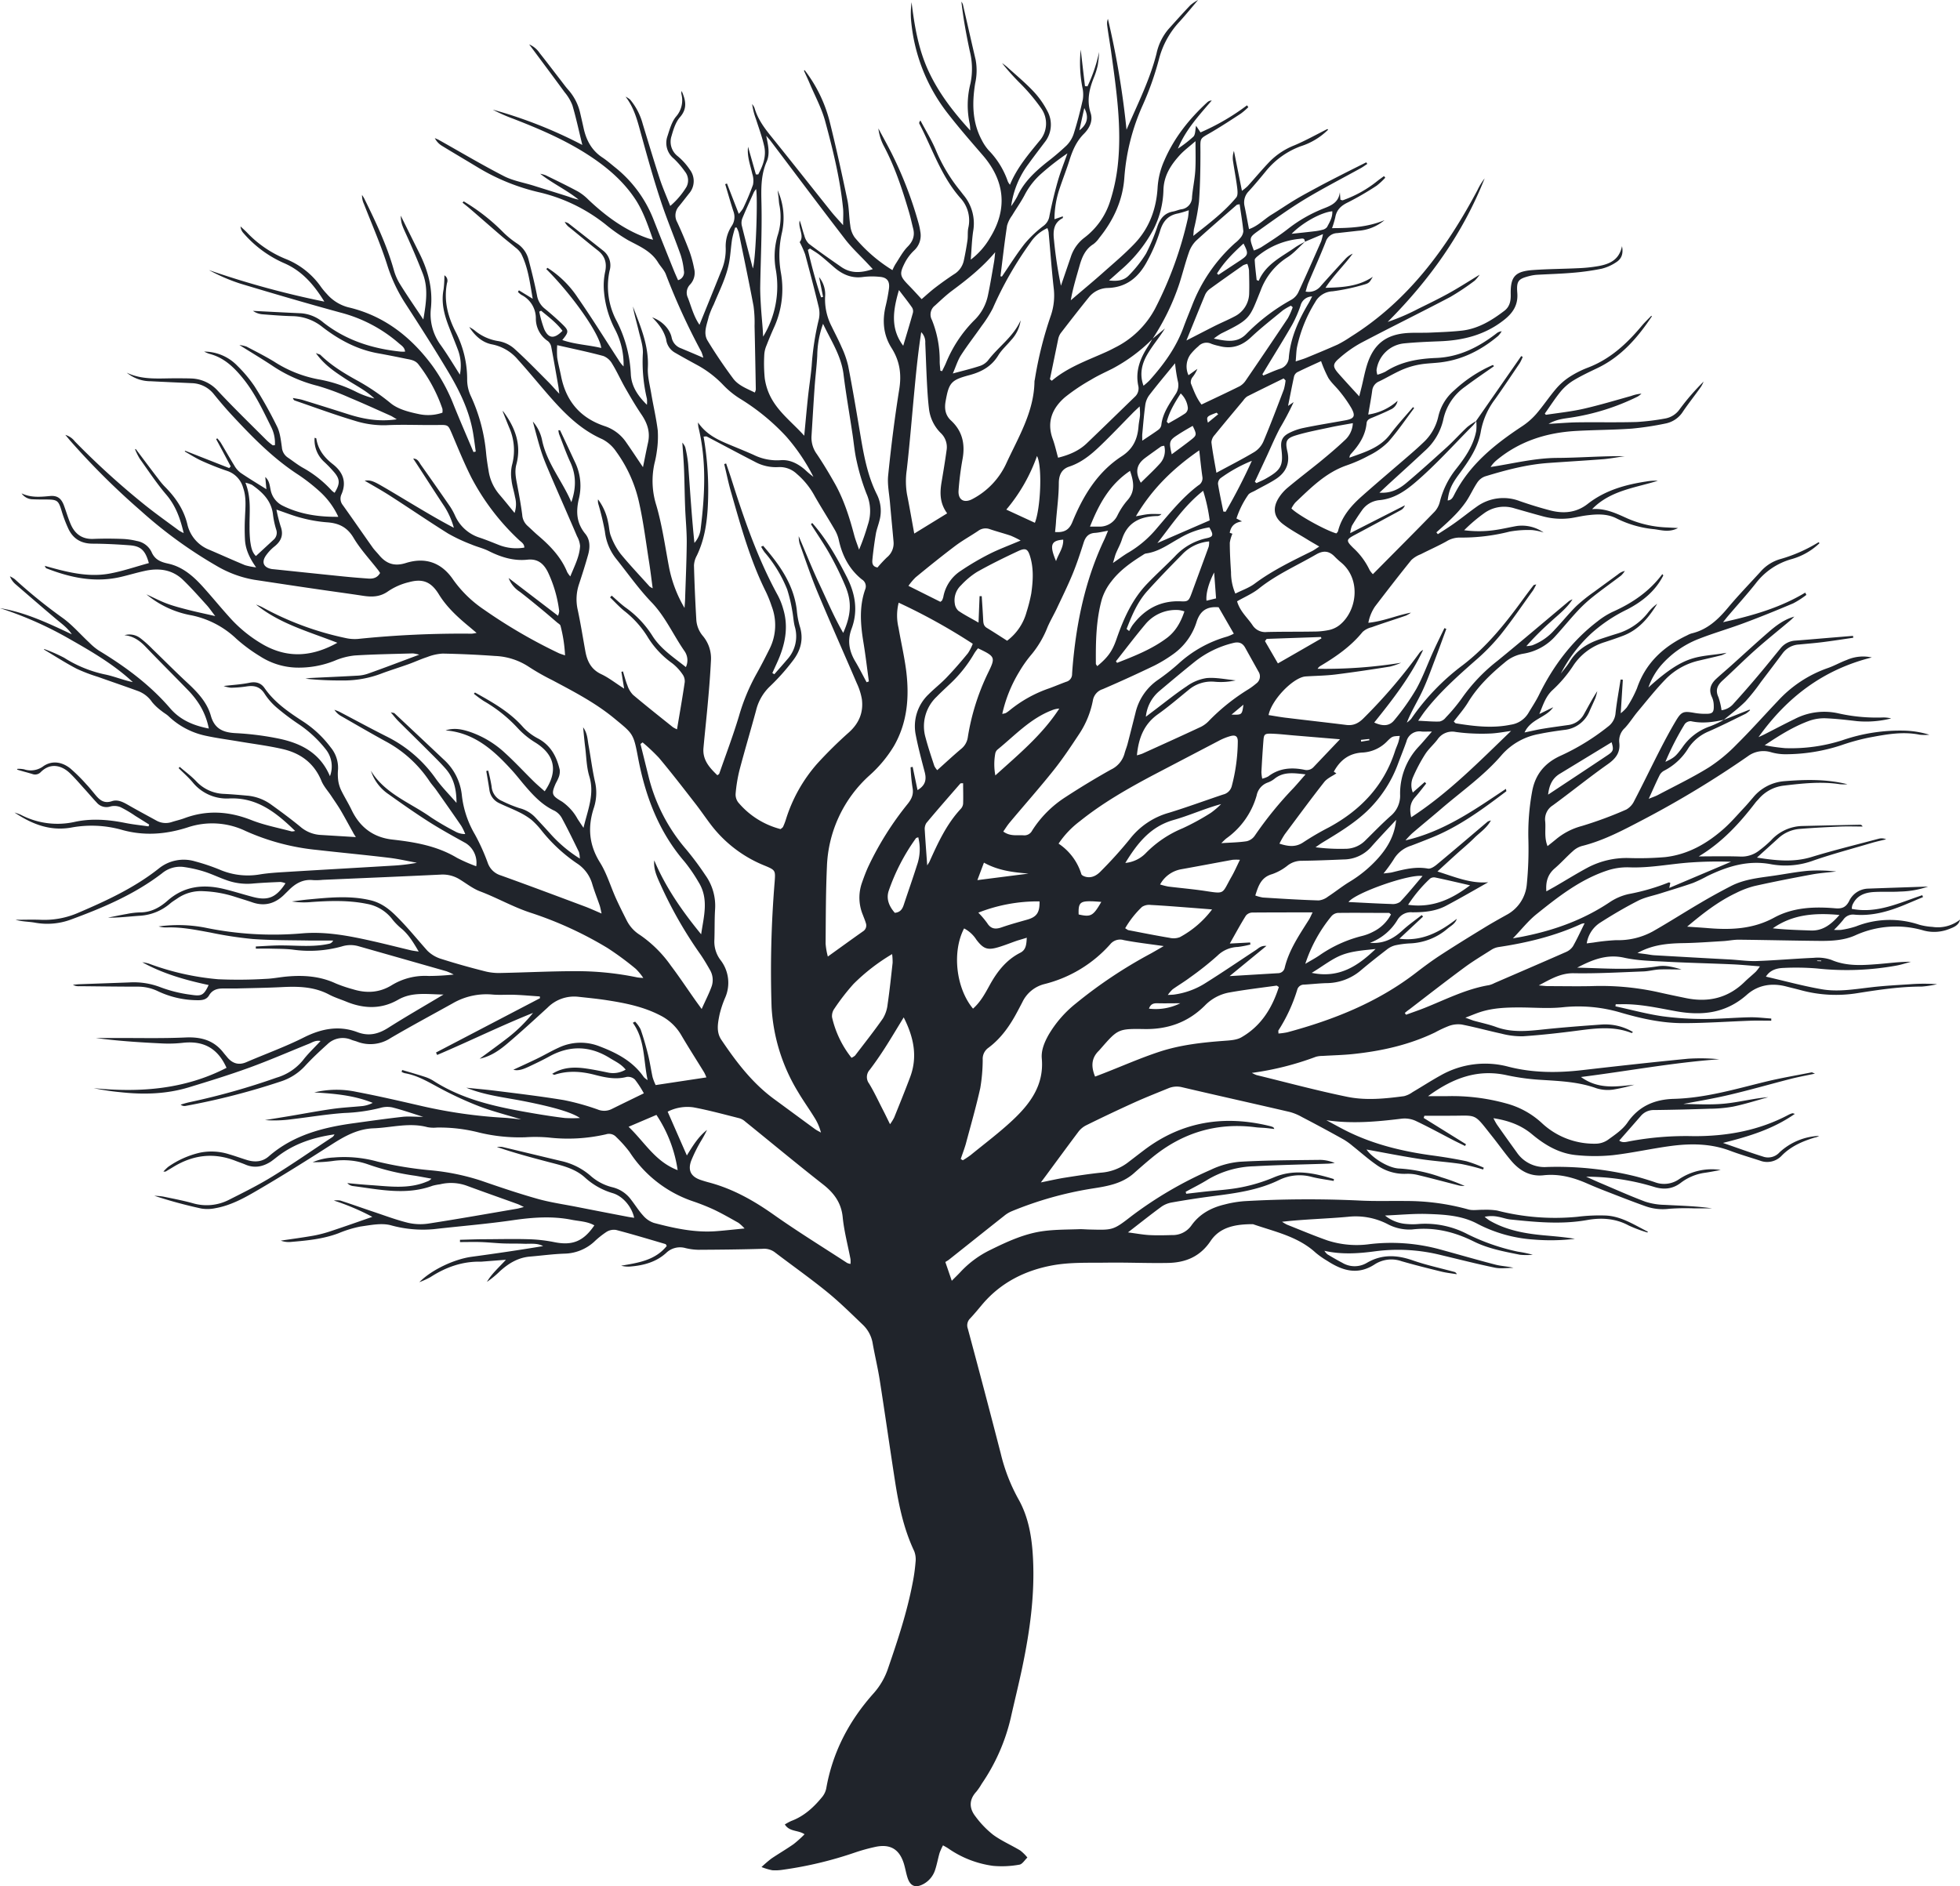 <svg  width="100%" height="649.43" viewBox="0 0 674.81 649.43">
      <path fill="#20242b" d="M572.67,198.14c-2.73,5.4-7.22,9-12.43,11.71A53,53,0,0,0,548,218a49.69,49.69,0,0,0-10.65,14c1-1.33,2.11-2.59,3-4,2.44-4.08,6.13-6.43,10.5-7.9,2-.67,3.94-1.3,5.92-1.91a21.13,21.13,0,0,0,10.66-7.28,14.35,14.35,0,0,1,3.14-3c-2.93,4.79-6.39,9-11.87,11.05-2,.76-4.11,1.47-6.19,2.15a20,20,0,0,0-11,8.32,44.44,44.44,0,0,1-7,8.21c-2.44,2.27-3.27,5.23-4.53,8.23l4.77-2.33c-2.46,3.62-7.66,3.95-9.86,8.68,2.51-.51,4.49-1,6.49-1.31,2.8-.46,5.61-.83,8.42-1.23A7.15,7.15,0,0,0,545.3,246c1.5-2.65,2.88-5.37,4.63-8a21.48,21.48,0,0,1-.66,2.38c-.63,1.51-1.36,3-2,4.48a10.49,10.49,0,0,1-8.77,6.49c-2.92.39-5.84.81-8.72,1.42a22.3,22.3,0,0,0-12.66,7.1c-6.16,7.22-13.9,12.59-21,18.71-3.31,2.85-6.71,5.6-10,8.44a32.15,32.15,0,0,0-2.23,2.36c13.28-3.08,23.81-10.54,34.58-17.74.08.49.2.79.13.84-8.11,6.14-16.27,12.19-25.81,16-2.33.94-4.67,1.86-7,2.74a10.55,10.55,0,0,0-6,4.79,54.48,54.48,0,0,1-3.46,4.77c1.47-.19,2.27-.22,3-.4,4-1,8-2.06,12.29-1.29.92.17,2.21-.68,3.06-1.39,5.88-4.89,11.69-9.86,17.53-14.8a5,5,0,0,1,1.1-.38c-1.53,2.73-3.84,4.16-5.7,6-2,2-4.22,3.81-6.32,5.72s-4,3.64-6.39,5.85c6.07,1.91,11.46,4.23,17.48,3.71-4.77,2.69-9.5,5.44-14.33,8-3.65,2-7.72,2.36-11.77,2.35a5.34,5.34,0,0,0-5.16,2.64,18.69,18.69,0,0,1-9.46,7.87c4.81.39,8.15-1.48,11.21-4.29,2.06-1.9,4.39-3.52,6.6-5.26l.48.51-8.16,7.63c8,1,14.05-2.44,19.78-6.85-.54,1.68-2,2.38-3.17,3.35a21.08,21.08,0,0,1-12.86,5.1,31.12,31.12,0,0,0-5.18.67,7.56,7.56,0,0,0-2.86,1.43c-3.11,2.4-6.2,4.83-9.2,7.38a18.38,18.38,0,0,1-11.78,4.21c-2.51.09-5,.36-7.51.51a2.38,2.38,0,0,0-2.4,1.82,56.23,56.23,0,0,1-6.45,13.94c-.1.15,0,.41,0,1.08a24.22,24.22,0,0,0,3-.41c15.95-4.29,31.1-10.31,44.33-20.5,2.68-2.06,5.4-4.09,8.23-5.94,4.94-3.22,9.95-6.32,15-9.4,2.6-1.61,5.27-3.1,7.94-4.59a13.2,13.2,0,0,0,7-10.49,122.87,122.87,0,0,0,.55-15.35,80,80,0,0,1,1.34-16.93c1.1-5.7,4.36-9.57,9.65-12a78.24,78.24,0,0,0,16.44-10.09,6.38,6.38,0,0,0,2.58-4.65c.42-3.87,1.15-7.7,1.74-11.55l.77.07L558,245.61a13.06,13.06,0,0,0,2.08-2A39.45,39.45,0,0,0,563.6,237c3-8.77,9.19-14.41,17.32-18.25a7.28,7.28,0,0,1,1.5-.64c5.39-1.27,9.1-4.77,12.53-8.88,3.57-4.28,7.46-8.28,11.21-12.4A14.24,14.24,0,0,1,613,192.5a51.92,51.92,0,0,0,13.13-5.8l.31.35a22.79,22.79,0,0,1-9.58,5.47A23.45,23.45,0,0,0,604.4,201c-3,3.77-6.22,7.32-9.35,11-.48.56-.93,1.14-1.82,2.25,10.3-2.29,19.71-5,28.29-10.18l.4.78a31.09,31.09,0,0,1-4.51,2.9c-5.61,2.38-11.27,4.68-17,6.81-5.21,1.95-10.58,3.48-15.75,5.52a33.2,33.2,0,0,0-12.95,9.24,23.41,23.41,0,0,0-4.17,7.4c13.24-12,16.84-10.18,26.9-11.93a8.62,8.62,0,0,1-1.73.84c-2.53.64-5.09,1.2-7.64,1.81a23.38,23.38,0,0,0-11.38,6.2c-3.5,3.57-6.61,7.53-9.82,11.37-1.54,1.84-2.81,3.91-4.44,5.66a5.93,5.93,0,0,0-1.93,5c.42,3.45-1.19,5.55-4,7.51-6.42,4.53-12.53,9.49-18.88,14.14a5.65,5.65,0,0,0-2.62,5.55c.25,2.67-.41,5.43.8,8.49,1.1-.88,2-1.59,2.88-2.32a23.13,23.13,0,0,1,8.9-4.6,134.85,134.85,0,0,0,15.32-5.67,6.62,6.62,0,0,0,2.76-3c2.93-5.61,5.67-11.32,8.57-17,1.84-3.59,3.73-7.17,5.8-10.63,1.88-3.14,2.64-3.3,6.2-2.68a21.44,21.44,0,0,0,4.23.34c2.19,0,2.65-.57,2.57-2.81a7.19,7.19,0,0,0-.58-2.85c-1.3-2.62-.46-4.66,1.49-6.45,1.61-1.48,3.28-2.88,4.91-4.34,4.31-3.86,8.55-7.8,12.93-11.59,2.62-2.27,5.37-4.42,9-5.44-.48.45-.93.94-1.43,1.36-4,3.37-8.1,6.64-12,10.11s-7.45,7.05-11.25,10.51c-1.82,1.66-2.59,3.33-1.46,5.76a23.29,23.29,0,0,1,1.07,4.51,6.54,6.54,0,0,0,4.25-2.4q4.29-4.72,8.4-9.61c2.61-3.08,5.13-6.24,7.7-9.36a7,7,0,0,1,5.09-2.61c4.24-.32,8.48-.7,12.72-1.05l7.11-.58.08.65c-3.52.51-7,1.06-10.58,1.51-2.71.34-5.43.55-8.14.82a7.48,7.48,0,0,0-5.59,3c-2.48,3.32-5,6.64-7.5,9.93a67.61,67.61,0,0,1-5.3,6.66c-2.29,2.3-4.94,4.24-7.44,6.33-3.75.82-7.49,1.34-11.33.48a2.59,2.59,0,0,0-2.14,1,97,97,0,0,0-6.66,13c2.94-1.41,3.48-1.76,5.77-4.88a19,19,0,0,1,9.7-7.38,37.31,37.31,0,0,0,4.7-2.23l8.78-3.48.22.17a8.72,8.72,0,0,1-1.52,1.23c-4.22,2.07-8.42,4.19-12.71,6.08a15.57,15.57,0,0,0-7,5.71,21,21,0,0,1-8.25,7.76,3.75,3.75,0,0,0-1.63,1.52c-1.26,2.52-2.37,5.1-3.8,8.23,1.45-.6,2.35-.88,3.17-1.32,5.88-3.12,11.9-6,17.57-9.52a54.76,54.76,0,0,0,9.53-7.89c4.89-4.84,9.46-10,14.22-15a42.13,42.13,0,0,1,17.06-11.26c2.27-.77,4.38-2,6.62-2.82a14,14,0,0,1,8.63-.87c-16.66,4.17-29.15,13.64-39,27.44.91-.42,1.6-.73,2.27-1.07,3.41-1.73,6.78-3.52,10.22-5.19a22.07,22.07,0,0,1,15-1.93,60,60,0,0,0,15.29,1.42,10.68,10.68,0,0,1,2.9.33,35.3,35.3,0,0,1-11.72.94c-3.68-.43-7.37-.86-11.07-1a15.56,15.56,0,0,0-5.76,1c-5.12,1.92-9.75,4.77-15,8.29a65.47,65.47,0,0,0,7,1,58,58,0,0,0,19.69-2.7,60.61,60.61,0,0,1,21.9-3.31,31.78,31.78,0,0,1,8.09,1.39,16.51,16.51,0,0,1-3.3,0c-5.95-1.21-11.76-.08-17.54,1a74.48,74.48,0,0,0-9.46,2.61,61.71,61.71,0,0,1-19,3.11,17.87,17.87,0,0,1-5.15-.68,9,9,0,0,0-8.07,1.4,339.53,339.53,0,0,1-35.85,21.73c-6.86,3.59-13.7,7.28-21.32,9.17a7.7,7.7,0,0,0-3.06,1.77c-2.12,1.88-4,4-6.17,5.87-2.35,2-3.22,4.52-2.93,7.95,1-.54,1.77-1,2.56-1.42,4-2.3,7.86-4.73,11.9-6.88a28.71,28.71,0,0,1,13.91-3.17,107.43,107.43,0,0,0,12.44-.31c7.87-.86,14.5-4.64,20.33-9.82,2.44-2.17,4.58-4.67,6.82-7.06,1.13-1.19,2.17-2.45,3.24-3.69A15.45,15.45,0,0,1,614.3,269c7.27-.58,14.55-.76,21.76,1.05a16.41,16.41,0,0,1-2.53,0c-6.45-1-12.87-.3-19.26.46a13.4,13.4,0,0,0-8.79,4.64c-.36.41-.76.79-1.09,1.22-5.48,7.15-11.5,13.72-19.53,18.53,4.74,0,9.48-.12,14.21.05a9.79,9.79,0,0,0,6.68-2.14,39.27,39.27,0,0,0,4-3.43,15,15,0,0,1,10.71-4.95c6.65-.15,13.3-.31,20-.44.28,0,.56.14.83.62-2.49,0-5-.08-7.47,0-4.69.2-9.37.43-14.05.81a12.27,12.27,0,0,0-7.41,3.14c-2.4,2.19-4.82,4.36-7.46,6.75,6.42,1,12.54,1.71,18.81-.21,7.62-2.33,15.37-4.22,23.06-6.27a3.85,3.85,0,0,1,2.61.18c-1.6.4-3.22.74-4.81,1.2-6.7,2-13.46,3.78-20.06,6.05a27.86,27.86,0,0,1-14.52,1.38c-8-1.58-15.1.63-22.1,4a49,49,0,0,1-5,2.4c-3.7,1.3-7.46,2.4-11.2,3.59-2.58.82-5.33,1.32-7.71,2.53-4.46,2.28-8.8,4.83-13,7.52a10.35,10.35,0,0,0-4.68,7.17l2.33-.29a71.23,71.23,0,0,1,7.79-.82,24.72,24.72,0,0,0,12.6-3c5.6-3.18,11-6.66,16.58-9.92,3.38-2,6.83-3.89,10.32-5.69,4.45-2.31,9.37-2.82,14.24-3.51,4.1-.57,8.18-1.39,12.3-1.76a54,54,0,0,1,9.75.24c-2.76.32-5.54.51-8.27,1-6.65,1.23-13.29,2.52-19.89,4a31.3,31.3,0,0,0-6.41,2.43c-6.13,2.91-11.44,7.07-16.77,11.56,2.45.17,4.9.32,7.35.52,7.82.64,15.41.3,22.59-3.62,6.55-3.57,13.83-3.84,21.09-3.22,2.3.2,3.61-.36,4.7-2.41A7.46,7.46,0,0,1,643,306c6.72-.25,13.44-.46,20.83-.72a31,31,0,0,1-9.61,1.72c-2.94.19-5.9,0-8.84.15-3.35.16-6.24,1.21-7.66,4.61a6.91,6.91,0,0,0-.17,1.2c8.75,1.73,16.4-2.11,24.28-4.7l.24.66-5.47,2.3c-5.79,2.46-11.7,4.3-18.1,3.74a4,4,0,0,0-3.92,1.81,42.68,42.68,0,0,1-3.16,3.43,16.33,16.33,0,0,0,2.48,0A31.18,31.18,0,0,0,639,319a31.74,31.74,0,0,1,21.8-.57,21.89,21.89,0,0,0,4.51.74,12.35,12.35,0,0,0,9.54-2.52c-.48,2-2.18,2.65-3.8,3.26a13.93,13.93,0,0,1-8.71.52,33.81,33.81,0,0,0-23.65,1.68C635,323.75,631,324,627.08,324c-9.5-.08-19-.32-28.49-.42-1.74,0-3.47.37-5.2.48-4.58.27-9.15.62-13.73.7-5.39.08-10.67.51-15.9,3.41l2.88.37c1,.14,1.94.34,2.92.4,8.72.5,17.43,1,26.15,1.46,3,.17,6.11.64,9.14.53,6.52-.23,13-.82,19.55-1.1a14.38,14.38,0,0,1,6.09.69c5.16,2.23,10.47,1.89,15.8,1.48,3.86-.29,7.71-.85,11.66-.82-1.66.44-3.29,1-5,1.31a95.48,95.48,0,0,1-27.37,1,87.47,87.47,0,0,0-11.45-.19c-2.38.07-4.7.7-6.14,3,6.47,1.49,12.75,3.22,19.13,4.33,5.63,1,11.31,0,17-.65,4.54-.55,9.12-.77,13.69-1.07a61.65,61.65,0,0,1,9.12,0,34.42,34.42,0,0,1-5.28.81c-7.46,0-14.79,1.1-22.12,2.26a46,46,0,0,1-19.46-1c-1.68-.46-3.39-.85-5.08-1.29-5-1.31-9.76-.52-13.56,2.85-7.24,6.42-15.49,7.3-24.53,5.65-6.32-1.14-12.63-2.6-19.13-2.38-.5,0-1,0-1.49,0l-.1.71c5.39,1.17,10.74,2.63,16.19,3.43a105.81,105.81,0,0,0,14.68.93c5.12,0,10.24-.48,15.37-.58,2.47-.06,4.94.27,7.41.43v.74c-2.31,0-4.63-.07-6.93,0-7.85.28-15.7.85-23.55.84-7.24,0-14.35-1.59-21.26-3.6a51.25,51.25,0,0,0-20-1.87c-5,.53-10,.07-15.06.07-4.6,0-9.18.18-13.6,1.65-1.41.47-2.79,1.06-4.92,1.88,1.44.5,2.09.77,2.76,1,2.63.74,5.32,1.28,7.88,2.22,5.33,1.95,10.7,1.41,16.15.83,6.72-.71,13.47-1.22,20.22-1.7a18.76,18.76,0,0,1,10.66,2.56l-.24.31a1.75,1.75,0,0,1-.33,0c-5.93-2.32-12-1.61-18.05-.82-6.39.84-12.79,1.56-19.21,2a27.75,27.75,0,0,1-7.43-.91c-4.59-1-9.11-2.25-13.72-3.15a9.31,9.31,0,0,0-4.4.52,40.69,40.69,0,0,0-4.74,2.22c-8.87,4.27-18.32,6.38-28,7.41-3.58.39-7.19.45-10.78.68a8,8,0,0,0-2.26.3A101.21,101.21,0,0,1,431,369.45a12,12,0,0,0,1.62.75c10.39,2.54,20.72,5.33,31.2,7.48,6.43,1.32,13.06.65,19.57-.22a8.62,8.62,0,0,0,2.93-1.38c3.2-1.88,6.32-3.91,9.57-5.71a31,31,0,0,1,23.45-3.05c8.39,2.15,16.83,2.16,25.37,1.18,12.14-1.4,24.29-2.75,36.45-3.93a67,67,0,0,1,10.78.18c-15.87,1.13-31.49,4.08-47.63,6.11,6,4.35,12.17,3.3,18.37,2.66a61.59,61.59,0,0,1-7.24,1.67,13.17,13.17,0,0,1-5.77-.44c-6.07-2.2-12.36-2.48-18.69-2.88a77.78,77.78,0,0,1-12-1.58c-10.08-2.28-18.66.84-27.31,7.17,2.63,0,4.54,0,6.44,0a69.66,69.66,0,0,1,20.41,2.49,29.11,29.11,0,0,1,12.24,6.69,26.32,26.32,0,0,0,18.47,7.19,7.56,7.56,0,0,0,4.24-1.25c2.47-1.78,5.18-3.58,6.84-6,3.93-5.75,9.44-8,15.93-8.19,11-.29,21.3-3.4,31.8-5.95,5.19-1.26,10.47-2.14,15.71-3.18.18,0,.39.14,1.12.44-3.08.66-5.72,1.14-8.31,1.8-7.09,1.82-14.12,3.85-21.24,5.52-5.71,1.35-11.52,2.3-15.81,3.13,3.68,0,9,.38,14.15-.11,5-.47,10-1.82,15.14-2.23-4,1.11-8,2.39-12.12,3.25a47.82,47.82,0,0,1-8.13.73q-9.5.33-19,.45a5.78,5.78,0,0,0-4.6,2c-2.43,2.8-4.88,5.58-7.46,8.52,1.1.82,2.3.49,3.37.27A105.42,105.42,0,0,1,583,391.23c11.51.06,22.61-1.92,32.89-7.41a7.39,7.39,0,0,1,1.21-.47c.08,0,.19,0,.85.21-7.67,5.34-16,7.81-24.75,10,4.69,1.62,9.35,3.33,14.08,4.8a5.28,5.28,0,0,0,5.39-1.55,21.28,21.28,0,0,1,13.64-5.67,7,7,0,0,1-.83.4c-.3.11-.63.15-.95.25-4.11,1.27-8,3-11.07,6.12a6.85,6.85,0,0,1-7.53,1.74c-3.43-1.12-6.89-2.12-10.27-3.39-6.64-2.5-13.49-2.56-20.36-1.65-6.7.89-13.32,2.4-20,3.17a61.91,61.91,0,0,1-12.4,0c-6-.51-11-3.47-15.5-7.25-3.71-3.08-8-4.67-13.22-5.48a22.55,22.55,0,0,0,1.17,2.14q3.39,4.83,6.85,9.61a11.52,11.52,0,0,0,10.36,5.05A112.66,112.66,0,0,1,562.78,405c2.32.58,4.62,1.3,6.9,2.06a9,9,0,0,0,8.4-1,20.24,20.24,0,0,1,14.34-3.19c-2.11.4-3.87.76-5.64,1a17.7,17.7,0,0,0-8.08,3.41c-2.88,2.23-6,2.44-9.28,1.4a80.13,80.13,0,0,0-23.33-3.49c1.54.68,3.06,1.39,4.61,2.05,5.23,2.21,10.41,4.55,15.73,6.54a22.9,22.9,0,0,0,6.72,1.11c5.41.3,10.84.41,16.26,1.2-2.12,0-4.24,0-6.36,0a76.92,76.92,0,0,0-8.46.16,17.68,17.68,0,0,1-8.06-.89c-4.52-1.61-9-3.37-13.47-5.11-2.24-.86-4.47-1.78-6.67-2.74-4.77-2.09-9.68-3.39-14.95-2.81-4.71.52-8.27-1.61-11.15-5-2.26-2.67-4.27-5.54-6.45-8.27-6.65-8.38-5-7.21-14.6-7.23h-8.83l-.25.76,14.57,9.05-.32.6c-1.22-.61-2.46-1.19-3.68-1.81-4.46-2.3-8.87-4.73-13.41-6.87a9.14,9.14,0,0,0-4.74-.72c-8.58,1.05-17.14,1.83-25.93.53,2.56,1.36,5.08,2.8,7.68,4.06,8.94,4.33,18.46,6.63,28.26,8,4.11.55,8.21,1.2,12.26,2.06a43.35,43.35,0,0,1,6,2.24l-.22.61A76,76,0,0,0,503,400.8c-4.85-.73-9.77-1-14.62-1.78-6.13-.95-12.22-2.17-17.9-3.19,1.91,2.83,7.5,6.44,11.34,6.55a51.42,51.42,0,0,1,14.38,3,69.46,69.46,0,0,1,8.09,3,9.74,9.74,0,0,1-1.88-.14c-4.66-1.18-9.29-2.44-14-3.57a14.64,14.64,0,0,0-4.21-.47A16.4,16.4,0,0,1,473.75,401c-2.77-1.93-5.29-4.2-7.94-6.3a23.29,23.29,0,0,0-3.16-2.29q-7.15-4-14.41-7.77a17.84,17.84,0,0,0-4.2-1.74c-12.33-2.87-24.69-5.61-37-8.5a7.46,7.46,0,0,0-4.77.34c-3.84,1.57-7.71,3.09-11.49,4.79q-8.5,3.85-16.89,8a7.71,7.71,0,0,0-2.66,2.26c-3.75,5-7.41,10-11.1,15l-1.77,2.37c3.24-.65,5.74-1.23,8.27-1.63,4.1-.65,8.2-1.28,12.32-1.72a17.47,17.47,0,0,0,9.1-3.3c2-1.52,4-3.08,6-4.59,13.05-9.82,27.56-12,43.18-8.16a6.46,6.46,0,0,1,.94.31c.19.07.38.18.56.69-1.05-.12-2.09-.26-3.14-.35s-2.19-.1-3.27-.24c-13.43-1.73-25.29,1.9-35.7,10.46-2.11,1.74-4.17,3.54-6.21,5.35-4.15,3.69-9.33,4.52-14.54,5.32a123.25,123.25,0,0,0-27.67,7.84,10.41,10.41,0,0,0-2.49,1.54c-6.34,5-12.65,10.06-19,15.09-.34.27-.74.48-1.24.8l2.22,6.46c1.29-1.3,2.22-2.19,3.09-3.13A34.65,34.65,0,0,1,341,430.39c5.89-2.9,11.88-5.67,18.46-6.5,4.09-.53,8.25-.47,12.39-.63,1.08,0,2.18.1,3.27.12,7.9.18,8.05.37,14.36-4.56a134.71,134.71,0,0,1,27.36-16,28.94,28.94,0,0,1,10-2.77c9.26-.53,18.55-.54,27.83-.65a13.45,13.45,0,0,1,4.88,1.08c-.75.07-1.5.19-2.25.22-8.51.29-17,.43-25.54.9a33,33,0,0,0-15.9,4.56c-2.46,1.54-5.09,2.83-7.64,4.23.06.23.13.45.19.68l5.95-.69c4.34-.49,8.73-.69,13-1.54a57.11,57.11,0,0,0,11.23-3.42c7.1-3,13.85-1.49,20.66.59l-.07.64c-2.5-.45-5-.75-7.49-1.37a16,16,0,0,0-11.2,1c-7.42,3.66-15.41,4.64-23.43,5.68-4.54.59-9.07,1.3-13.59,2.1a8.92,8.92,0,0,0-3.59,1.46c-3.69,2.7-7.27,5.56-11.53,8.85,2.92.38,5.09.79,7.27.92,2.62.14,5.25.08,7.87,0a7.85,7.85,0,0,0,6.74-3.36c2.8-3.93,6.8-6.08,11.4-7.17a38,38,0,0,1,6.76-1.14,379.81,379.81,0,0,1,39.64-.22c5.34.28,10.7.09,16.06.16a79.51,79.51,0,0,1,21.35,2.88c1.6.48,3.44.1,5.17.15a24.85,24.85,0,0,1,4.82.25A80,80,0,0,0,543.06,419a61.67,61.67,0,0,1,9.79-.44c5.4.26,9.86,3.25,14.52,5.59l-.2.25a47.21,47.21,0,0,1-6.41-2.4c-4.59-2.49-9.5-2.75-14.36-1.88-8.86,1.58-17.62.71-26.42-.2-1.39-.15-2.75-.67-4.14-.92a11.21,11.21,0,0,0-4.69,0,16.77,16.77,0,0,0,1.59,1.22c5.9,3.46,12.44,4.59,19.12,5.19,3.46.31,6.92.59,10.37,1.18a70.91,70.91,0,0,1-14.12.25,48.74,48.74,0,0,1-19.42-5.42c-5.44-2.92-11.54-3.22-17.53-3.4-4.57-.13-9.15.33-14.31.54a13.14,13.14,0,0,0,7.41,2.91,23.2,23.2,0,0,0,4.25,0A31.35,31.35,0,0,1,505.29,425a73.07,73.07,0,0,0,17.29,6,44.37,44.37,0,0,1,5.14,1.07,23,23,0,0,1-4.39,0c-5.46-1.09-11-2.11-16-4.61-6.71-3.32-13.6-5-21.22-4.09a16,16,0,0,1-8.48-1.91A24,24,0,0,0,464.09,419c-7.49.69-15,.83-22.69,1.71a13.78,13.78,0,0,0,1.71,1c4.67,1.85,9.3,3.82,14,5.46a32.61,32.61,0,0,0,14.57,1.23,63.73,63.73,0,0,1,24.35,1.9c6.32,1.73,12.61,3.56,18.95,5.2,2,.51,4.07.54,6.13,1.08-2.16,0-4.39.36-6.46-.07-6.2-1.28-12.33-2.86-18.49-4.32a60.87,60.87,0,0,0-22.42-1.35c-5.83.79-11.72,1.24-17.76-.13a5.32,5.32,0,0,0,1.06,1.23c1.67,1,3.38,2,5.12,2.91a8.24,8.24,0,0,0,8.45,0c5.13-3,10.29-2.76,15.76-.85,4.63,1.61,9.45,2.65,14.19,3.94a1.26,1.26,0,0,1,1,.83c-1.79-.29-3.61-.48-5.36-.91-4.56-1.12-9.12-2.26-13.63-3.56a10.61,10.61,0,0,0-9.15,1c-5.89,3.91-11.2,2.3-16.47-1.14a29.18,29.18,0,0,1-4-2.81c-6.14-5.62-14.08-7.21-21.57-9.81-5.63,0-11.23.8-14.57,5.77-3.65,5.46-8.68,7.47-14.74,7.58-7,.13-14-.2-20.94-.1-6.21.09-12.54-.19-18.6.9-9.52,1.72-18,5.93-24.42,13.57-1.33,1.59-2.65,3.19-4.07,4.71a3.32,3.32,0,0,0-.83,3.54Q339,479,344.57,500.6a61.82,61.82,0,0,0,6,15.51c3.58,6.27,4.72,13.33,5.08,20.5.65,12.64-1.09,25.07-3.66,37.4-1.23,5.88-2.69,11.71-4,17.57a67.05,67.05,0,0,1-10,22.67,19.9,19.9,0,0,1-1.85,2.71c-2.58,2.8-2.48,5.75-.27,8.55a32.69,32.69,0,0,0,6.07,6.3c2.89,2.11,6.26,3.55,9.34,5.41a14.68,14.68,0,0,1,2.44,2.42c-.92.85-1.74,2.3-2.76,2.45a33.64,33.64,0,0,1-9.06.41,35.17,35.17,0,0,1-15.42-6c-.44-.3-.92-.55-1.81-1.06a21.63,21.63,0,0,0-1.17,2.58c-.55,1.89-.89,3.84-1.49,5.7a8.49,8.49,0,0,1-4,5c-2.76,1.52-4.6.84-5.56-2.15-.5-1.55-.76-3.19-1.23-4.75-1.52-5-4.63-6.91-9.71-5.88a63.27,63.27,0,0,0-7.24,2,132.34,132.34,0,0,1-24.81,5.91,16,16,0,0,1-3.59.16,21.52,21.52,0,0,1-3.69-1.1,44.47,44.47,0,0,1,3.39-2.91c2.53-1.71,5.18-3.25,7.68-5a38.9,38.9,0,0,0,3.75-3.38c-2.22-1.51-5.14-.77-6.79-3.37a17.85,17.85,0,0,1,2.2-1.2c4.46-1.66,7.8-4.76,10.73-8.36a6.86,6.86,0,0,0,1.34-2.91c2.21-12.53,7.9-23.31,16.32-32.72a24.7,24.7,0,0,0,5-8.71c3.31-9.62,6.5-19.26,8.41-29.27a61.1,61.1,0,0,0,1-7.13,7.93,7.93,0,0,0-.46-3.83c-3.64-7.71-5.34-15.93-6.63-24.25-1.79-11.55-3.43-23.12-5.24-34.67-.66-4.2-1.67-8.35-2.41-12.54a11.48,11.48,0,0,0-3.47-6.55c-4-3.82-8-7.79-12.3-11.28-5.85-4.75-12-9.09-18-13.66a6.15,6.15,0,0,0-4.25-1.14c-7.31.22-14.61.29-21.92.33a20.63,20.63,0,0,1-4.54-.59,6.84,6.84,0,0,0-6.62,1.66c-3.46,3.16-7.77,4.31-12.32,4.69a9.18,9.18,0,0,1-3.19-.28c5.84-1,11.68-1.81,15.7-6.8-.21-.32-.29-.61-.44-.65-5.65-1.66-11.3-3.37-17-4.86a4.81,4.81,0,0,0-3.33.68,31.14,31.14,0,0,0-4.33,3.48,15.63,15.63,0,0,1-10.13,4c-3.92.13-7.82.67-11.74,1-4.14.31-7.44,2.31-10.42,5a33.54,33.54,0,0,1-4.53,3.73c1.59-2.75,4-4.85,6.55-7.63l-8.48.66a1.87,1.87,0,0,1-.32,0c-6.34-.11-12,1.95-17.24,5.35a30.54,30.54,0,0,1-3.78,1.72c4.23-4.3,12.07-7.94,18-8.75,8.21-1.11,16.41-2.31,24.62-3.68-2.16-1.15-4.49-.72-6.75-.81-2.51-.1-5,0-7.54-.13s-4.79-.37-7.19-.45-4.76,0-7.14,0v-.78c2.45-.06,4.89-.16,7.33-.19,5.47,0,10.93-.17,16.39,0a51.5,51.5,0,0,1,8.76,1c6.18,1.24,10-.23,13.78-5.78-2.45-1.39-5.22-1.41-7.83-1.93-6.73-1.33-13.42-.83-20.19.15-9.06,1.32-18.21,2.05-27.31,3.09a41.38,41.38,0,0,1-14.87-1.38c-3.21-.8-6.92,0-10.34.47a39.28,39.28,0,0,0-7.5,2.3c-5.29,2-10.82,2.53-16.37,3a8,8,0,0,1-3.55-.44c3.82-.57,7.65-1.07,11.45-1.75a43.15,43.15,0,0,0,6-1.6c4.65-1.53,9.26-3.17,14.07-4.84a81.89,81.89,0,0,0-13.25-5.62,7.54,7.54,0,0,1,2.23,0c3.83,1.24,7.63,2.61,11.46,3.89s7.82,2.79,11.83,3.77a18.85,18.85,0,0,0,7.14.26c10.14-1.57,20.24-3.36,30.35-5.09.64-.11,1.25-.31,2.42-.6-1-.5-1.64-.83-2.27-1.06-5.75-2.08-11.52-4.1-17.26-6.22a15.94,15.94,0,0,0-9.34-.54,19.78,19.78,0,0,0-2.57.5c-9.16,3.37-18.34,1.27-27.51.09a3.15,3.15,0,0,1-1.84-1l3.79.36c1.42.12,2.83.24,4.24.33,6.51.43,13.06,1.45,19.38-1.22a3.41,3.41,0,0,0,1.54-1c-1.84-.33-3.68-.69-5.53-1a83.12,83.12,0,0,1-16.2-3.89,25.54,25.54,0,0,0-12.28-1.19,45.88,45.88,0,0,1-6.86.41,21,21,0,0,1,7.24-1.62A42.83,42.83,0,0,1,130,400a127.19,127.19,0,0,0,18.39,3,79.39,79.39,0,0,1,17.26,3.56c6.4,2.22,12.82,4.39,19.33,6.23,4.39,1.24,8.95,1.89,13.44,2.77q8.83,1.74,17.68,3.43c.71.14,1.44.23,2.24.36-.8-3.73-3.83-7.46-7.45-8.51a24.3,24.3,0,0,1-9.58-5.44c-3.49-3.11-7.9-4.07-12.24-5.21-6-1.58-12-3.17-18-5.24a8.33,8.33,0,0,1,1.87,0c6.7,1.58,13.38,3.21,20.07,4.8a23.06,23.06,0,0,1,10.17,5,17.65,17.65,0,0,0,7.73,4.09,11.22,11.22,0,0,1,6.4,4.32c1.41,1.81,2.62,3.79,4.17,5.47a8.4,8.4,0,0,0,3.67,2.48c7,1.84,14,3.39,21.33,2.85,3.1-.23,6.19-.59,9.87-.94a15.58,15.58,0,0,0-2.09-1.94c-2.76-1.55-5.51-3.13-8.36-4.5a75.47,75.47,0,0,0-7.3-2.91,42.07,42.07,0,0,1-21.85-17,42.37,42.37,0,0,0-4.57-5.12,3.36,3.36,0,0,0-3.55-.95,58.58,58.58,0,0,1-19.85,1.09,52.84,52.84,0,0,0-7.86-.08A59.17,59.17,0,0,1,165,390a54.84,54.84,0,0,0-14.6-1.73,11.42,11.42,0,0,1-3.26-.14c-6.23-1.67-12.35.17-18.52.4-5.51.21-9.95,2.7-14.42,5.56-8.55,5.49-17.16,10.89-25.94,16-4.4,2.57-9,5.06-14.13,5.95a13.16,13.16,0,0,1-4.84.11,159.68,159.68,0,0,1-16.15-4.39,24.44,24.44,0,0,1,3,.27c3.42.71,6.86,1.36,10.23,2.29a16.84,16.84,0,0,0,12.42-1.15c5.07-2.56,10.18-5.09,15-8.06,7-4.29,13.71-9,20.55-13.49a2.1,2.1,0,0,0,.81-1c-7,1-13.56,3.07-19.26,7.37-.87.66-1.72,1.36-2.63,2-2.73,1.76-5.6,2.36-8.72,1.05-1.1-.47-2.25-.84-3.37-1.28-7.58-3-14.77-2.09-21.63,2.15-.83.51-1.68,1-2.52,1.51a3.79,3.79,0,0,1-.76,0,17,17,0,0,1,1.62-1.6,31.09,31.09,0,0,1,11-4.91,19.94,19.94,0,0,1,10,.56c2.1.6,4.15,1.37,6.24,2,2.67.8,5.24.61,7.41-1.28,8.46-7.37,18.76-10,29.5-11.45,5.51-.76,11-1.54,16.55-2.16,2.1-.23,4.24,0,7.13,0-4-1.26-7.33-2.42-10.7-3.26a8.57,8.57,0,0,0-4.17.21,59,59,0,0,1-12.28,1.72c-6.08.42-12.12,1.45-18.19,2.16a43.5,43.5,0,0,1-9.14.29c2.91-.48,5.81-.94,8.72-1.43,4.84-.81,9.67-1.73,14.53-2.42,3.45-.49,6.95-.65,10.41-1a10.43,10.43,0,0,0,3.43-1.08c-6.46-2.63-13.27-3.19-20.12-3.6a32.79,32.79,0,0,1,14.58-.18c7.72,1.46,15.37,3.25,23,5a169.88,169.88,0,0,0,27.86,3.91c1.73.1,3.46.33,5.81.56-5.22-1.6-9.94-2.8-14.46-4.51a121.24,121.24,0,0,1-13.08-6c-4.06-2.14-7.94-4.61-12.57-5.4a4.62,4.62,0,0,1-1.08-.46l.21-.64c2.67.8,5.35,1.55,8,2.42a13.18,13.18,0,0,1,2.95,1.43c10.59,6.75,22.59,9.08,34.68,11.15,3.45.58,6.9,1.12,10.37,1.53a46.52,46.52,0,0,0,5.2,0c-2.88-2-9.54-3.88-19.48-5.83-6.59-1.29-13.31-2-19.65-4.6,3.21.34,6.43.61,9.62,1,8,1,16,1.95,24,3.27a83,83,0,0,1,11.65,3.24,5.83,5.83,0,0,0,4.72-.13c3.58-1.78,7.19-3.52,11.14-5.45a34,34,0,0,0-3.06-4.72,3.44,3.44,0,0,0-2.84-.93c-3.78,1-7.36.22-11-.72-4.61-1.2-9.25-1.54-13.89,0-.14,0-.35-.14-.77-.33,3.78-2.37,7.74-2.41,11.76-1.83,2.59.38,5.17.91,7.73,1.44a8.42,8.42,0,0,0,5.81-1.07c-1.62-2-3.66-2.85-5.48-4-6.83-4.23-13.74-4.43-20.8-.54-2.29,1.26-4.66,2.39-7,3.49-1.77.82-3.59,1.59-5.39,1.09,2.57-1.19,5.28-2.42,8-3.73s5-2.69,7.59-3.86a17.62,17.62,0,0,1,14-.5c6,2.28,11.59,5.17,15.36,10.67a9.17,9.17,0,0,0,1.28,1c-1.49-7-.87-13.92-5.1-19.75l.79-.4a11.58,11.58,0,0,1,1.9,2.67c1,2.87,1.84,5.8,2.57,8.75.63,2.54,1,5.15,1.55,7.7a18.14,18.14,0,0,0,1.06,2.73L243.2,371a13.18,13.18,0,0,0-.79-1.76c-2.63-4.29-5.35-8.51-7.89-12.85a17.46,17.46,0,0,0-7.32-6.8c-5.73-2.95-11.93-4.19-18.2-5.16-3.34-.52-6.71-.84-10.08-1.21A12.87,12.87,0,0,0,188.5,347c-4.52,4.11-9,8.25-13.68,12.22-2.79,2.38-5.82,4.53-9.68,5.35,3.38-2.51,6.66-4.86,9.84-7.33a50.88,50.88,0,0,0,8.53-8.45c-11.2,4.48-22,9.81-33,14.48l-.4-.84,35.8-18.7-.06-.61c-2.85-.19-5.69-.45-8.54-.56-2.62-.11-5.26.14-7.87-.1a23.08,23.08,0,0,0-13.52,3c-7.18,4-14.39,7.86-21.45,12a12.64,12.64,0,0,1-11.57,1.21c-.61-.23-1.26-.36-1.87-.6a7.55,7.55,0,0,0-8.25,1.46c-2.67,2.41-5.32,4.87-7.75,7.52a19.43,19.43,0,0,1-8.46,5.38,241.9,241.9,0,0,1-32.64,8.38,2,2,0,0,1-1.73-.44c1-.29,2.07-.63,3.12-.85a240.3,240.3,0,0,0,29.92-8.44,18.36,18.36,0,0,0,9.12-6.06c1.71-2.23,3.8-4.17,6-6.56-1.76-.34-2.9.54-4.09,1-6.79,2.73-13.49,5.66-20.36,8.16S72,372.29,65,374.42c-7.64,2.32-15.48,2.55-23.37,1.69a82.7,82.7,0,0,1-9.38-1.41c15.88,1.58,31.3.45,45.74-7-3-6.7-7.86-9.41-15.06-8.61a44.25,44.25,0,0,1-7.19.21c-7.6-.36-15.2-.85-22.78-1.87,2.78,0,5.56,0,8.34,0,7.52,0,15.05.16,22.56-.18,5.3-.24,9.72.92,13.06,5.22.4.51.84,1,1.25,1.51,1.8,2.22,4,2.93,6.68,1.76,6.62-2.85,13.43-5.3,19.85-8.54,6-3,12-4.15,18.3-1.8,4,1.53,7.3.67,10.75-1.53,6.06-3.85,12.3-7.42,18.95-11.4-5.66-.08-10.82-1-15.69,1.82-5.73,3.27-11.68,3.1-17.67.67-2-.83-4.14-1.48-6.06-2.5-5.16-2.73-10.66-2.84-16.28-2.55-5.23.26-10.47.33-15.71.47-1.52,0-3.05,0-4.58,0-2,0-3.66.54-4.73,2.37-.82,1.41-2.18,1.66-3.67,1.67a32.15,32.15,0,0,1-14-3.13,15.9,15.9,0,0,0-6.94-1.54c-6.67,0-13.33-.1-20-.16a4,4,0,0,1-2.27-.48c.78-.07,1.55-.17,2.33-.2l17-.61A25.67,25.67,0,0,1,55.38,340a46.27,46.27,0,0,0,10.45,2.55c3.46.52,4.31.28,6-3.36-7.92-1.69-15.65-3.86-22.84-7.84a14.67,14.67,0,0,1,2.21.45,90.34,90.34,0,0,0,23.9,5.4,156.52,156.52,0,0,0,16.35-.13c2.5-.08,5-.61,7.48-.82,5.73-.5,11.33-.09,16.66,2.39a48.06,48.06,0,0,0,5.89,2c4.59,1.43,9,1.25,13.26-1.31a21.93,21.93,0,0,1,12.81-3.26,80.27,80.27,0,0,0,8.66-.49,22.44,22.44,0,0,0-2.5-1.13q-15.1-4.31-30.23-8.61a9.93,9.93,0,0,0-5.79.06A41.48,41.48,0,0,1,100.78,327c-2.48-.3-5-.27-7.52-.34-1.73-.05-3.45,0-5.18,0l0-.75c3-.13,5.93-.38,8.89-.36,5.45,0,10.92.64,16.32-.57a1.9,1.9,0,0,0,1.4-1.1c-2.58,0-5.15,0-7.73,0-6.66-.13-13.34-.06-20-.54a133.15,133.15,0,0,1-14.55-2.23c-5-.91-9.86-1.92-14.93-1.75a9.3,9.3,0,0,1-2.86-.34,49.07,49.07,0,0,1,15.86.38,115.6,115.6,0,0,0,33.56,2c8.16-.7,16.11.85,24,2.62,4.47,1,8.91,2.14,13.38,3.2.7.17,1.42.24,2.74.45-1.81-3.1-3.36-5.64-5.66-7.68a22.16,22.16,0,0,1-3.24-3.18,14.16,14.16,0,0,0-9-5.58c-6.26-1.27-12.59-1.06-18.93-.63a26.72,26.72,0,0,1-6.85-.19c1.94-.24,3.87-.52,5.81-.7,7.07-.66,14.14-1.38,21.18.27,3.63.84,6.38,2.89,9,5.52,3.81,3.76,7.13,7.91,10.68,11.88a11.63,11.63,0,0,0,5,2.89c5,1.59,10.06,3,15.13,4.27a19.63,19.63,0,0,0,5.19.5c8.51-.17,17-.61,25.54-.62a102.64,102.64,0,0,1,21.47,2.16,18.6,18.6,0,0,0,2,.17,20.45,20.45,0,0,0-2.56-3.11,102.44,102.44,0,0,0-9.73-7.18,127.92,127.92,0,0,0-26.77-12.25c-6-2-11.32-5.08-17.13-7.27-2.51-.95-4.72-2.72-7.05-4.14a11.08,11.08,0,0,0-6.55-1.63c-13.52.65-27.05,1.21-40.57,1.8a21.19,21.19,0,0,1-3.28.1c-3.48-.39-6.12,1.13-8.45,3.49-.46.47-.94.91-1.4,1.38-3.13,3.14-6.74,4.28-11.06,2.8-2.06-.71-4.16-1.33-6.24-2a40.19,40.19,0,0,0-10.61-1.86,14.25,14.25,0,0,0-9,2.48c-.81.56-1.67,1.06-2.42,1.69a17.61,17.61,0,0,1-10.4,4.28c-3.67.23-7.32.73-11.08.65,2.16-.42,4.32-.89,6.49-1.26a25.92,25.92,0,0,1,4.54-.54c3.77,0,6.79-1.67,9.43-4,5.71-5.06,12.28-5.77,19.34-4.09,3.4.81,6.73,1.89,10.1,2.77,5.2,1.36,8,.22,11.21-4.7a6.41,6.41,0,0,0-1.75-.46c-3.27.14-6.54.28-9.8.57a21,21,0,0,1-9-1.28c-2.57-.91-5-2.11-7.65-2.93a43.81,43.81,0,0,0-7-1.54,9.71,9.71,0,0,0-7.33,2.22c-9.4,7.2-20.15,11.78-31.14,15.83a23.49,23.49,0,0,1-12.58,1.15c-2.18-.4-4.45-.33-6.67-1,2.81,0,5.63-.1,8.45,0A29.25,29.25,0,0,0,27,314.29c9.77-4.18,19.37-8.63,27.76-15.29a13.61,13.61,0,0,1,12.4-2.39,69.38,69.38,0,0,1,9,3.07,24.52,24.52,0,0,0,13.5,1.39c2.8-.44,5.64-.62,8.47-.79,12.32-.76,24.63-1.44,37-2.19a62.91,62.91,0,0,0,8.41-1c-3.19-.58-6.37-1.33-9.58-1.71-8.24-1-16.5-1.76-24.74-2.7a78.83,78.83,0,0,1-24.6-6.5,26.53,26.53,0,0,0-20.07-1.25c-7.54,2.41-15.09,3-22.87.75A38.47,38.47,0,0,0,24.37,285c-7.31,1.23-13.48-1.28-19.37-5.21a20.2,20.2,0,0,1,2.14.77,27.26,27.26,0,0,0,18.43,2.49c5.82-1.31,11.72-.84,17.56.33,2.65.53,5.36.8,8,1.18l.24-.62c-1.6-1-3.19-2-4.8-3a41.74,41.74,0,0,0-5.08-3,5.58,5.58,0,0,0-3.47-.24,4.38,4.38,0,0,1-4.74-1.36c-1.35-1.42-2.61-2.93-3.93-4.39-1.76-1.93-3.45-3.95-5.34-5.76-2.64-2.51-6.51-3.73-9.92-.38a2.7,2.7,0,0,1-3,.7C9.4,266,7.62,265.56,5.85,265l.19-.26a10,10,0,0,1,2.28.18A7.24,7.24,0,0,0,15,263.79c3-2,6.37-1.42,9.16.78a57.9,57.9,0,0,1,5.57,5.51c1.2,1.26,2.27,2.65,3.42,4,1.44,1.65,2.9,2.63,5.39,1.8,2.29-.77,4.41.65,6.42,1.79,2.94,1.67,5.92,3.26,8.88,4.89a6.55,6.55,0,0,0,5.37.48c1.45-.46,3-.8,4.38-1.33,7.76-2.86,15.31-2.34,23,.7,4.43,1.75,9.2,2.64,13.82,3.89a4.11,4.11,0,0,0,1.2-.17c-6.45-6.26-13-11.55-22.54-11.19a15.14,15.14,0,0,1-12.74-5.56c-1.47-1.75-3.21-3.26-4.83-4.88.12-.14.25-.28.37-.43,1.89,1.63,3.93,3.12,5.65,4.92a13.66,13.66,0,0,0,9.55,4.38c2.62.13,5.23.35,7.83.59a16.46,16.46,0,0,1,8.24,2.94c3.45,2.48,6.87,5,10.17,7.7a11.69,11.69,0,0,0,6.78,2.89l12.43.76c-.45-.71-.78-1.17-1-1.66-1.44-2.55-2.81-5.14-4.3-7.67-1-1.67-2.12-3.25-3.19-4.87s-2.61-3.3-3.37-5.17c-2.51-6.12-7.21-9.54-13.38-10.95-5-1.15-10.08-1.77-15.12-2.63-3.87-.65-7.77-1.16-11.59-2A26.39,26.39,0,0,1,58,246.59c-.71-.66-1.61-1.12-2.35-1.75a18.39,18.39,0,0,1-3.28-3.06,10.11,10.11,0,0,0-4.79-3.8c-4.61-1.69-9.26-3.26-13.88-4.91a57.25,57.25,0,0,1-7.3-2.79c-3.85-2-7.53-4.39-11.28-6.62l.13-.16a53.45,53.45,0,0,1,6.84,3,42.8,42.8,0,0,0,13.85,5.7c3.28.64,6.42,2,9.79,2.68-6.45-6-14-10.42-21.58-14.73A125.11,125.11,0,0,0,0,209.42c8.79,1.43,16.71,5.23,24.72,9-1.42-2.2-3.51-3.65-5.44-5.28C14.61,209.19,10,205.2,5.37,201.2a6.87,6.87,0,0,1-1.95-2.75,9.68,9.68,0,0,1,1.68,1,177.25,177.25,0,0,0,16.53,13.38c3.33,2.41,6.06,5.63,9.1,8.44A20.22,20.22,0,0,0,34,224c9.11,5.52,17.59,11.76,24.6,19.92,3.29,3.84,7.76,5.89,13.29,6.95a24.34,24.34,0,0,0-3.23-8.26,30.17,30.17,0,0,0-3.85-4.88c-4.84-5-9.82-9.94-14.67-15-2-2.11-4.27-3.72-7.3-4a6.18,6.18,0,0,1,5.54,1.07,39.09,39.09,0,0,1,4.13,3.71c4,3.86,7.92,7.83,12,11.61,3.49,3.24,6.76,6.68,8.08,11.33,1.26,4.48,4.16,5.76,8.45,6a99.46,99.46,0,0,1,14,1.7c8,1.52,15,4.73,18.56,13.13a9.45,9.45,0,0,0-1.47-9.29,40.82,40.82,0,0,0-9.33-8.65,82,82,0,0,1-7.33-5.51,22,22,0,0,1-4.33-4.87c-1.52-2.43-3.48-3-6.11-2.61a41,41,0,0,1-5.53.47,10.33,10.33,0,0,1-2.5-.6c3.15-.38,6.06-.53,8.87-1.11,2.24-.47,4,.07,5.2,1.81,3.46,5,8.33,8.3,13.28,11.52a37.24,37.24,0,0,1,9.51,8.93,11,11,0,0,1,2.52,7.59,17.7,17.7,0,0,0,.08,3.92,11.71,11.71,0,0,0,1.06,3.37c1.1,2.24,2.43,4.36,3.51,6.61,2.87,6,7.48,9.52,14.13,10.25,7.75.87,15.34,2.18,22.19,6.29a55.85,55.85,0,0,0,6.61,2.89,8,8,0,0,0-3.6-7.95c-4.29-2.38-8.6-4.75-12.74-7.38-4.7-3-9.26-6.2-13.79-9.44a15.43,15.43,0,0,1-6.13-8.11c4.88,8,13.6,11,20.71,16.06a90.23,90.23,0,0,0,8.21,4.79,6.89,6.89,0,0,0,3.55.94,18.33,18.33,0,0,0-1.36-2.82c-2.83-4.14-5.72-8.24-8.61-12.34-.75-1.06-1.65-2-2.38-3.12a41.94,41.94,0,0,0-15.16-13.7c-5.08-2.79-10.08-5.7-15.1-8.58a6.61,6.61,0,0,1-2.43-2.24c.63.26,1.29.46,1.89.78,5.32,2.79,10.6,5.66,16,8.38a45.13,45.13,0,0,1,17,14.55c2,2.82,4.48,5.27,7.15,8.36,0-4.86-1-8.71-3.88-11.92-1.88-2.12-3.92-4.11-5.93-6.12-3.39-3.4-6.84-6.75-10.24-10.15-.79-.8-1.48-1.69-2.59-3,.9.21,1.15.2,1.28.32q8.49,7.95,16.95,15.93A19.19,19.19,0,0,1,159,273.74a34,34,0,0,0,4.48,13.55,70.33,70.33,0,0,1,4.45,9.84,6.83,6.83,0,0,0,4.48,4.31c9.66,3.47,19.27,7.08,28.89,10.68,1.79.67,3.54,1.48,5.82,2.45-.3-1.32-.41-2-.63-2.71-.85-2.48-1.83-4.92-2.58-7.43a12.6,12.6,0,0,0-5.35-7.18,55.39,55.39,0,0,1-12-11.12,27,27,0,0,0-3.58-3.82,23.74,23.74,0,0,0-4.39-2.7c-2.24-1.12-4.59-2-6.84-3.11a5.84,5.84,0,0,1-3.27-4.63c-.32-2.13-.7-4.25-1.06-6.38l.65-.15a54,54,0,0,1,1.18,5.42,5.84,5.84,0,0,0,3.61,5.06,43,43,0,0,0,6,2.47,11.33,11.33,0,0,1,5.54,3.29c1.63,1.77,3.28,3.52,4.89,5.31a46.81,46.81,0,0,0,10.34,8.76,9.45,9.45,0,0,0-.29-2.24c-1.87-3.83-3.72-7.67-5.74-11.41a6.47,6.47,0,0,0-2.63-2.79c-4.34-2-7.4-5.33-10.39-8.83-1.56-1.83-3-3.73-4.66-5.5-6.13-6.71-12.78-12.59-22.51-13.37,3-1,5.76-.37,8.53.56a33.87,33.87,0,0,1,12,7.28c3.38,3.08,6.5,6.46,9.77,9.68,1.21,1.19,2.52,2.28,3.82,3.45,4.75-6.88,3.5-12.59-3.19-16.77a28.25,28.25,0,0,1-6.05-4.94,49.33,49.33,0,0,0-11.73-9.37,41.51,41.51,0,0,1-3.41-2.51l.38-.43c6,3.35,12,6.69,16.63,12a19,19,0,0,0,5.2,3.9c4.31,2.37,6.31,6.21,7.35,10.72a5.51,5.51,0,0,1-.33,2.51,15.65,15.65,0,0,1-1,2.08c-1.68,3.81-1.4,4.29,2.16,6.39a18.11,18.11,0,0,1,3.74,3.54,17.37,17.37,0,0,1,1.61,2.46l2,3c1.5-6.27,3.88-11.63,2-17.76-1-3.3-1-6.89-1.46-10.35-.25-2-.42-4.06-.67-6.5,1.52,2.06,1.51,4.25,1.89,6.29.75,4.07,1.25,8.2,2.15,12.23a16.75,16.75,0,0,1-.29,9.06c-2.25,6.73-1.75,12.88,2.08,19,2.34,3.76,3.62,8.18,5.45,12.26,1.17,2.59,2.45,5.12,3.73,7.66a12.51,12.51,0,0,0,4.56,5A42.25,42.25,0,0,1,231,332.55c2.89,3.83,5.55,7.84,8.32,11.77.61.87,1.24,1.71,2.26,3.13,1.33-3,2.57-5.36,3.46-7.87a6.83,6.83,0,0,0-.68-5.71c-1.13-2-2.32-4-3.63-5.83a144.92,144.92,0,0,1-13.41-23.63c-1.16-2.55-2.36-5.13-2.07-8.14,3.95,9.38,9.7,17.57,16.15,25.45.87-6.07,2.74-12.15-.88-17.94a55.94,55.94,0,0,0-4.78-7c-9-10.42-13.6-22.74-16.1-36.06-1.54-8.17-1.72-8.05-8.1-13.31-6.55-5.41-14-9.26-21.43-13.22a78.12,78.12,0,0,1-8-4.55,22.74,22.74,0,0,0-11.69-3.76q-9-.65-18-.82a17.11,17.11,0,0,0-5.33,1.19c-2.18.7-4.26,1.68-6.41,2.45-3,1.07-6,2-9,3.1a36.46,36.46,0,0,1-14.09,2.51,111.05,111.05,0,0,1-12.46-.61c.61-.08,1.21-.21,1.82-.24,5.45-.27,10.9-.5,16.34-.81a12.82,12.82,0,0,0,3.52-.72c5.63-2,11.24-4.15,17.53-6.49a12.89,12.89,0,0,0-2.19-.44c-6.65.2-13.31.29-20,.71a23.6,23.6,0,0,0-6.89,1.79,33,33,0,0,1-13.43,2.38A24.3,24.3,0,0,1,89.55,226a55.45,55.45,0,0,1-8.13-6A31.56,31.56,0,0,0,66,211.9a33.3,33.3,0,0,1-15.58-7.24c2.37,1.08,4.69,2.31,7.12,3.21s5.21,1.61,7.85,2.28,5.27,1.2,8.71,2c-1.24-1.6-2-2.74-2.89-3.73-2.72-3-5.36-6-8.28-8.81-3.72-3.53-8.32-4.09-13.17-3-2.66.58-5.28,1.37-7.94,2-9,2.16-17.54.35-25.92-2.94-.14-.06-.2-.31-.52-.83,7.4,2.09,14.62,4,22.06,2.72,4.68-.82,9.22-2.42,13.81-3.66-1.22-4.37-2.74-5.84-6.58-6.13-4.24-.32-8.5-.54-12.76-.56-3.94,0-6.74-1.66-8.38-5.16a45.27,45.27,0,0,1-2.31-6.1c-1.09-3.59-1.43-3.92-5.27-3.95-1.53,0-3.06,0-4.59-.07a4.76,4.76,0,0,1-3.94-2.05c3.16,1.52,6.41,1.25,9.72.93,2.64-.26,4,.82,4.92,3.37.79,2.15,1.42,4.37,2.34,6.46,1.46,3.3,3.95,5.08,7.73,4.93,3.27-.13,6.56-.12,9.83,0a25.06,25.06,0,0,1,5.17.72A6.89,6.89,0,0,1,52.14,190c1.11,2.62,3,3.49,5.75,4.08,5,1.08,8.73,4.38,12.06,8.08,3,3.33,5.83,6.8,8.83,10.13a46.5,46.5,0,0,0,12.16,9.86c8.42,4.63,16.66,3.94,25.21-.81-9.87-3.87-19.84-6.53-28-13.17a20.84,20.84,0,0,1,2.06.87,103.87,103.87,0,0,0,28.75,10.66,14.28,14.28,0,0,0,4.22.32,347.42,347.42,0,0,1,39.24-1.81,13.57,13.57,0,0,0,1.67-.28c-1.22-1-2.1-1.78-3-2.51-3.79-3.16-7.37-6.49-10-10.77s-5.51-5.49-10.26-4.19a21.72,21.72,0,0,0-7.15,3.11c-2.78,2-5.57,2.06-8.66,1.59-5.61-.85-11.24-1.6-16.85-2.43-6.91-1-13.81-2.06-20.72-3.1a38.27,38.27,0,0,1-12.84-4.75,154.09,154.09,0,0,1-26.2-19.05,254.65,254.65,0,0,1-24.17-24c-.42-.48-.82-1-1.75-2.08a6.42,6.42,0,0,1,3.3,2.27,273.43,273.43,0,0,0,24.25,22c3.76,3,7.68,5.78,11.54,8.64a14.6,14.6,0,0,0,1.66.9c-1.19-5.08-2.76-9.43-6-13.23s-6.15-8.2-9.13-12.38a23.3,23.3,0,0,1-1.6-3.2l.2-.17c2.62,3.47,5.23,7,7.87,10.42a25.15,25.15,0,0,0,2.1,2.51c3.68,3.69,6.57,7.83,7.82,13a12.37,12.37,0,0,0,7.58,8.81c4.1,1.76,8.16,3.59,12.28,5.3a22.79,22.79,0,0,0,3.82.75c-2.33-3.29-3.66-6.25-3.84-9.56q-.19-3.73,0-7.49c.13-3.48.56-7-.63-10.36a8.49,8.49,0,0,0-5.34-5.75c-3-1-5.95-2.18-8.83-3.47-2.06-.93-4-2.18-5.95-3.29l.2-.22,15.12,5.95.52-.58q-2.47-4.68-5-9.36l.35-.32A13.12,13.12,0,0,1,76,152.43c1.57,2.62,3.07,5.29,4.68,7.89a8.06,8.06,0,0,0,2.1,2.45c2.78,1.9,5.67,3.63,8.94,5.69-.14-1.46-.25-2.67-.39-4.21,1.45,1.3,1.52,2.95,1.83,4.37a7.68,7.68,0,0,0,4.21,5.54c5.87,2.89,12.14,3.88,19.11,3.8a27,27,0,0,0-6.54-8.84,63.24,63.24,0,0,0-7.23-5.64c-8.71-5.65-15.87-13-22.87-20.53-2.15-2.32-4.21-4.74-6.2-7.2A10,10,0,0,0,66,131.94c-4.69-.22-9.38-.41-14.07-.66a13,13,0,0,1-8.3-2.95c5.49,2.64,11.31,1.9,17,1.94,1.75,0,3.5,0,5.24.06a12.82,12.82,0,0,1,9.19,4.32c5.44,5.82,11.16,11.37,16.79,17a18.87,18.87,0,0,0,2,1.65c.14.1.41,0,.8,0a12.32,12.32,0,0,0-1.29-6.28c-2.86-5.76-5.56-11.6-9.67-16.68-3.18-3.93-6.63-7.25-11.68-8.52a13.87,13.87,0,0,1-1.72-.75A15.9,15.9,0,0,1,81.76,126a46.19,46.19,0,0,1,5.86,7,146.15,146.15,0,0,1,7.83,14c1,2.09,1.25,4.61,1.6,7a4.66,4.66,0,0,0,2,3.53c1.72,1.16,3.35,2.47,5.15,3.5a38.91,38.91,0,0,1,10,7.88,7.1,7.1,0,0,0,1,.78c1.85-3,1.91-4.56,0-6.9a43,43,0,0,0-3.62-3.78,10.13,10.13,0,0,1-3.26-8.26c.28.1.57.14.58.22.58,3.8,2.71,6.55,5.67,8.85,3.46,2.7,4.86,6.09,3,10.39a3.53,3.53,0,0,0,.43,3.69c3.44,4.8,6.77,9.66,10.19,14.48.69,1,1.55,1.83,2.32,2.75,2.47,3,5.29,4,9.26,2.73,6.8-2.11,12.31-.08,16.28,5.78a41,41,0,0,0,10.51,10.23,180.59,180.59,0,0,0,25.73,15c.56.27,1.18.43,2.25.81a49.14,49.14,0,0,0-1.57-10.22c-.13-.44-.74-.76-1.15-1.1-1.82-1.56-3.63-3.13-5.48-4.65-2.43-2-4.86-4-7.37-5.93a9.74,9.74,0,0,1-3.86-4.75l17,13a5.08,5.08,0,0,0,.42-1.59,43.8,43.8,0,0,0-3.91-13.47c-1.46-2.9-3.48-4.62-7-4.25-4.72.51-9.06-.83-13.25-2.92-1.94-1-4.11-1.47-6.11-2.33a57.38,57.38,0,0,1-8-3.76c-6.67-4.17-13.16-8.62-19.78-12.87-3-1.94-6.15-3.67-8.93-5.32,1.61-.23,2.62-.06,5.41,1.54,3.89,2.23,7.71,4.57,11.56,6.86,4.49,2.68,9,5.35,13.74,7.82a27.48,27.48,0,0,0-3.2-7.26c-2.84-4.27-5.6-8.59-8.39-12.89-.77-1.19-1.55-2.37-2.41-3.68,1.52,0,2,1.19,2.58,2.06q5.12,7.22,10.14,14.49a22.38,22.38,0,0,1,1.72,3.16,13.86,13.86,0,0,0,8.57,7.56c2.17.73,4.3,1.61,6.43,2.45a16.33,16.33,0,0,0,8.82.93c0-1.38-1.1-1.91-1.82-2.6a80.75,80.75,0,0,1-16.42-21.54c-2.45-4.87-4.52-9.94-6.66-15-1.31-3-1.23-3.14-4.51-3.08-6.1.11-12.2-.23-18.32.09A33.1,33.1,0,0,1,122,144.84c-6.9-2.06-13.66-4.57-20.48-6.91-.28-.09-.51-.33-.68-.88,1.13.22,2.29.35,3.39.68q7.66,2.36,15.31,4.8c5.35,1.72,10.75,2.79,17.06,1.86-1-.61-1.57-1-2.17-1.27-4.69-2.08-9.35-4.22-14.09-6.19a85.33,85.33,0,0,0-11-4.07,49.3,49.3,0,0,1-15.21-6.68c-3.62-2.42-7.37-4.65-11.71-7.38a12.18,12.18,0,0,1,2.46.55c3.18,1.68,6.41,3.3,9.49,5.17a42.4,42.4,0,0,0,15.42,6.13,46.56,46.56,0,0,1,13,4.36,29.94,29.94,0,0,0,6.12,2.22c-3.06-2.91-6.84-4.7-10.3-7s-6.92-4.54-9.86-8.65c1,.41,1.4.45,1.62.67,3.87,3.78,8.47,6.51,13.18,9.09a76.09,76.09,0,0,1,11,7.54c2.56,2.07,6.26,3,9.61,3.7a15.16,15.16,0,0,0,8.16-.47,4.89,4.89,0,0,0,0-1.34,52.93,52.93,0,0,0-8.2-15.23c-1.1-1.49-2.74-1.69-4.33-2-3.2-.66-6.41-1.3-9.64-1.88-7.17-1.29-13.4-4.63-19.08-9a16.84,16.84,0,0,0-10.21-3.79c-3.49-.08-7-.37-10.46-.64a6.62,6.62,0,0,1-3.31-1.18c5.51.28,11,.57,16.53.82a13.33,13.33,0,0,1,7.74,3.21c7.81,6.13,16.88,9,26.61,10a14.21,14.21,0,0,0,1.49,0c-.15-1.51-1.26-2.11-2.08-2.83a49.62,49.62,0,0,0-20.09-10.6c-11.58-3.16-23.11-6.54-34.6-10A63.22,63.22,0,0,1,71.93,93a308.19,308.19,0,0,0,39.74,10.86C108.06,98,104,93.32,97.94,90.67A39.27,39.27,0,0,1,83.81,80.26a3.79,3.79,0,0,1-1-2.29c.76.71,1.55,1.4,2.27,2.15a38.21,38.21,0,0,0,13.16,9,27,27,0,0,1,12,9.29,23.61,23.61,0,0,0,2.28,2.8,14.7,14.7,0,0,0,7.32,4.59c12.27,2.85,21.6,10.11,29,20.11a60.79,60.79,0,0,1,7.34,13.49c2.2,5.46,4.55,10.85,6.84,16.27l.78-.18c-.31-2.15-.57-4.31-.93-6.45-1.3-7.68-4.69-14.56-8.62-21.14-4.81-8.06-9.9-16-15-23.87a54.14,54.14,0,0,1-6-13C131,84,128,77.16,125.3,70.23a6.87,6.87,0,0,1-.66-3.1,14.92,14.92,0,0,1,.81,1.31c3.9,7.94,7.72,15.92,10.13,24.49a18.59,18.59,0,0,0,2.07,4.8c2.47,4,5.11,7.79,8.1,12.29,1-5.86,1.73-10.9-.2-15.84q-2.69-6.86-5.75-13.56c-1.4-3.08-1.77-3.88-1.82-6.36,2.09,4.23,4.22,8.55,6.38,12.87,3,6,4.69,12.16,4,19a18,18,0,0,0,3.37,12.7C154,122,156,125.35,158.33,129a15.47,15.47,0,0,0-.7-8.62c-1-2.66-2.09-5.28-3.11-7.93-1.59-4.12-2.68-8.3-1.8-12.79A37.29,37.29,0,0,0,153,94.8a2.16,2.16,0,0,1,.91,2.63c-1.18,6,.24,11.49,2.93,16.78a35.55,35.55,0,0,1,4,16.72,13.39,13.39,0,0,0,1.35,5.63,59.55,59.55,0,0,1,5.18,19.54c.19,2,.49,3.9.82,5.84a16.32,16.32,0,0,0,3.68,8.27c1.71,2,3.32,4,5.29,6.42a9.36,9.36,0,0,0,.16-5.47c-.33-1.94-1-3.83-1.2-5.77a14,14,0,0,1,.14-5.16,19.42,19.42,0,0,0-1-13.12c-.75-1.81-1.46-3.64-2.19-5.46l.11-.09c4.09,5.47,6.45,11.42,4.61,18.33-.66,2.46-.17,4.73.28,7.1.65,3.42,1.29,6.85,1.73,10.3a5.55,5.55,0,0,0,1.76,3.72c1.22,1.09,2.38,2.26,3.62,3.32,4.2,3.57,8,7.48,10.11,12.69a9.52,9.52,0,0,0,1.06,1.47c1.49-3.7,3.18-6.86,3.37-10.49a8.38,8.38,0,0,0-1.06-3.35c-1.3-3.1-2.67-6.19-4-9.28-1.74-4-3.51-8-5.21-12-1.06-2.5-2.15-5-3-7.58-1.07-3.28-1.91-6.63-3-10.64a14,14,0,0,1,3.13,6.16c1.56,8,7,14.25,10.13,21.61,1.61-4.65,1.77-9.18-.35-13.76-1.46-3.15-2.61-6.46-3.88-9.7a7.13,7.13,0,0,1-.23-1.31c.27,0,.55,0,.59.05,1.82,3.84,3.61,7.69,5.41,11.54a18.72,18.72,0,0,1,1,12.21c-1,4.48-.71,8.25,2.28,11.89,1.68,2.05,1.65,4.72.94,7.23-.94,3.36-2,6.69-3.09,10a16.38,16.38,0,0,0-.46,9c1,4.68,1.75,9.44,2.61,14.17.63,3.48,2,6.29,5.52,7.93,2.53,1.19,4.78,3,7.84,4.95-.39-2.36-.67-4.07-.95-5.78l.54-.14c.5,1.61.9,3.25,1.53,4.8a8.4,8.4,0,0,0,1.94,3.27c4.5,3.8,9.13,7.45,13.73,11.14a10.64,10.64,0,0,0,1.41.73c.93-5.58,1.88-10.92,2.66-16.27a4.07,4.07,0,0,0-.8-2.73,16.65,16.65,0,0,0-3.56-3.78,31.12,31.12,0,0,1-8.6-9.33,34.14,34.14,0,0,0-7.88-8.68c-1.74-1.41-3.25-3.09-4.87-4.64l.56-.61c1.58,1.37,3.07,2.84,4.75,4.08a34.55,34.55,0,0,1,9.2,9.66c2.83,4.56,7.26,7.43,11.59,10.87a5.49,5.49,0,0,0-.42-5.43c-3.92-5.61-6.65-12-11.51-17-4.44-4.64-8.17-10-12.18-15a18.34,18.34,0,0,1-3.77-9.27,90.5,90.5,0,0,0-2.19-9.21,4,4,0,0,1-.17-1.84,19.07,19.07,0,0,1,3.47,7.93c.39,1.59.37,3.32,1,4.81a23.35,23.35,0,0,0,3.28,6c3.19,3.88,6.66,7.52,10,11.25a5.32,5.32,0,0,0,1.06.62c-.42-3.14-.76-6-1.21-8.88-1.08-6.79-1.92-13.63-3.4-20.33a46.94,46.94,0,0,0-7.95-17.85,13,13,0,0,0-4.78-4.28c-8.2-3.61-14-9.91-19.66-16.49-3.13-3.64-6.19-7.35-9.41-10.91a15.49,15.49,0,0,0-8.84-5.23c-3.42-.63-6-3-7.9-6a15.73,15.73,0,0,1,1.71,1.06,16.71,16.71,0,0,0,8.2,3.78A11.1,11.1,0,0,1,177,120c4.14,3.72,8,7.74,11.93,11.67,1.07,1.07,2,2.21,3.63,3.92-.17-1.37-.21-1.92-.31-2.47-.79-4.51-1.56-9-2.43-13.51a3.5,3.5,0,0,0-1.13-2.11,9.31,9.31,0,0,1-4.2-7.79,9,9,0,0,0-5-8.18,7.66,7.66,0,0,1-1.17-1l.34-.56,4.75,2.91c-1-5.75-1.62-10.89-4-15.58a8,8,0,0,0-2-2.11c-1.56-1.34-3.2-2.58-4.75-3.91-3.56-3.06-7.08-6.16-10.63-9.22-.9-.79-1.85-1.52-2.78-2.28l.39-.45A67.34,67.34,0,0,1,173,79.73a30.92,30.92,0,0,0,5,4.1,9.31,9.31,0,0,1,3.95,5.45c1.08,4.11,2.11,8.24,2.93,12.41a7.38,7.38,0,0,0,2.72,4.63c2,1.64,4,3.39,5.89,5.21,2.43,2.35,2.4,2.76.1,5.56,4.41,1.53,9,1.68,13.41,2.74-.52-4.79-9.76-18-18.91-27.17l.39-.44a34.87,34.87,0,0,1,10.43,10.27c4.87,7,9.34,14.24,14,21.38a10.91,10.91,0,0,0,1.78,2.31,26.11,26.11,0,0,0-2.94-12.75,34.35,34.35,0,0,1-3.78-12.8,22.87,22.87,0,0,1,.4-7.14c.61-3-.1-5.32-2.52-7.23-3.26-2.57-6.44-5.23-9.66-7.85a5.43,5.43,0,0,1-1.76-2,4.88,4.88,0,0,1,1.29.5q5.94,4.64,11.84,9.32a6.39,6.39,0,0,1,2.31,7,25.32,25.32,0,0,0,2.54,17.5,44.45,44.45,0,0,1,4.78,18.2c.25,4.25,2.52,7.48,5.54,10.46a11.1,11.1,0,0,0,0-2.08A54.59,54.59,0,0,1,221.31,122c.22-2.62-.78-5.36-1.4-8-.66-2.82-1.52-5.59-2-8.46,2.59,6.82,5.54,13.5,5.14,21.09-.15,2.88.65,5.83,1.14,8.73.72,4.3,1.74,8.56,2.27,12.88a33.82,33.82,0,0,1-.32,7.16,35.83,35.83,0,0,1-.81,4.18,27.85,27.85,0,0,0,.65,14.47c2,6.87,3,14.07,4.34,21.15a44.06,44.06,0,0,0,5.36,14.15c.1-1.55.18-2.35.2-3.14.2-6.55.51-13.1.56-19.65,0-3.92-.4-7.85-.55-11.78-.17-4.36-.21-8.73-.38-13.09-.12-3-.38-6.06-.59-9.27a5.35,5.35,0,0,1,1,1.57,40.9,40.9,0,0,1,1,5.78c.66,9,1.22,18.07,2.16,27.18a8.72,8.72,0,0,0,2.18-5.11c1.44-11.65,2-23.28-.82-34.83a12.67,12.67,0,0,1-.12-1.54c3.12,4.55,7.55,6.29,11.93,8.11,2.42,1,4.86,2,7.24,3.06a18.09,18.09,0,0,0,9.21,1.83c3.24-.27,5.94,1.16,8.35,3.18a34.41,34.41,0,0,0,3,2.55,66.37,66.37,0,0,0-9.33-13.85,74.79,74.79,0,0,0-15.91-13.05,29.76,29.76,0,0,1-5.81-4.73,36.45,36.45,0,0,0-9.36-7.08c-2.4-1.31-4.79-2.62-7.17-4a6.1,6.1,0,0,1-3.13-4.68,13.59,13.59,0,0,0-2.24-4.59,23.65,23.65,0,0,0-2.57-2.94c3.3,1.16,6,3.84,6.7,6.88a4.94,4.94,0,0,0,3.22,3.77c2.39,1,4.77,2,7.68,3.26a13.83,13.83,0,0,0-.63-2,226.89,226.89,0,0,1-12.27-26.77c-.57-1.46-1.8-2.64-2.64-4-2.42-4-6.46-5.62-10.31-7.69a58.87,58.87,0,0,1-7.77-5.43,57.87,57.87,0,0,0-22.51-11,72,72,0,0,1-21.46-8.64c-4.11-2.49-8.26-4.92-12.35-7.43a6.53,6.53,0,0,1-2.49-2.67c.48.22,1,.41,1.45.66,7.42,4.16,14.75,8.52,22.31,12.41,3.15,1.62,6.82,2.23,10.25,3.3,4,1.27,8.1,2.52,12.15,3.82a21.55,21.55,0,0,0,3.37,1c-4.14-3.35-9-5.57-13.24-8.91a10.74,10.74,0,0,1,1.89.51c3.72,1.83,7.47,3.63,11.12,5.6a17.53,17.53,0,0,1,3.58,2.81c6,5.66,12.55,10.54,20.46,13.29.39.14.8.23,1.79.51-1.75-5-3.29-9.58-5.94-13.72C214.35,61.87,208,56.74,201,52.39c-7.65-4.73-15.89-8.24-24.25-11.48a56.37,56.37,0,0,1-7.11-3.16,156.54,156.54,0,0,1,30.85,12.16c-1.24-5.07-2.16-9.41-3.42-13.66a15.89,15.89,0,0,0-2.66-4.47c-3.92-5.37-7.9-10.69-12.22-16.5a8.3,8.3,0,0,1,3.61,3c2.45,3.08,4.82,6.22,7.23,9.33.87,1.12,1.69,2.28,2.64,3.34a18.06,18.06,0,0,1,4.11,8.1c.39,1.7.79,3.4,1.16,5.11.9,4.09,2.73,7.56,6.35,10,1.54,1,2.95,2.24,4.4,3.41a42.87,42.87,0,0,1,13.3,18q3.43,8.7,6.92,17.35c.47,1.18,1,2.34,1.54,3.56a2.79,2.79,0,0,0,2-3.31,25.59,25.59,0,0,0-1.12-5.42c-2.3-6.48-5-12.84-7.1-19.38-2.41-7.36-4.48-14.83-6.54-22.3-1.22-4.44-2.3-8.89-5.31-12.78a7.19,7.19,0,0,1,1.56,1,21.84,21.84,0,0,1,4.34,8.37c1.95,6.37,3.85,12.75,5.92,19.08,1,3,2.27,5.89,3.56,9.18a27.29,27.29,0,0,0,5.58-6.55,4.82,4.82,0,0,0-.52-5.29A29.56,29.56,0,0,0,232,54.63a6.94,6.94,0,0,1-2.21-7.7c.77-2.37,1.47-5,3-6.82a8.52,8.52,0,0,0,1.85-7.59,2,2,0,0,1,.06-1.18c1.31,3.06,2.11,5.9-.58,9-1.5,1.71-2.27,4.21-2.91,6.48a6.28,6.28,0,0,0,2.17,7,21.59,21.59,0,0,1,4.13,4.61,6.5,6.5,0,0,1-.29,8.22c-1.15,1.46-2.28,2.93-3.45,4.37a4.72,4.72,0,0,0-.63,5.46c1.56,3.36,3,6.8,4.31,10.27a38.94,38.94,0,0,1,1.52,5.68A5.88,5.88,0,0,1,237.57,98a4,4,0,0,0-.74,4.53c1.2,3.11,2,6.41,4,9.31,2.52-6.25,5-12.3,7.41-18.34a18.72,18.72,0,0,0,1.61-8.29,12.72,12.72,0,0,1,2.11-7.46,5.53,5.53,0,0,0,.54-5c-1-3.09-1.89-6.22-2.82-9.33l.61-.23c1.31,3.36,2.61,6.72,4.06,10.45a10.75,10.75,0,0,0,1.48-1.88,83.89,83.89,0,0,0,3.42-8.14,7.57,7.57,0,0,0-.25-3.78c-.68-3.06-1.85-6-1.45-9.29l2.7,9.52h.8c1.6-3,2.84-6.18,2.07-9.68-.7-3.18-1.86-6.27-2.85-9.39a24,24,0,0,1-1.31-5.17,6,6,0,0,1,.82,1.36c1.06,3.66,3.19,6.64,5.55,9.56,7,8.66,13.9,17.43,20.85,26.13,1.15,1.44,2.43,2.77,4.09,4.66,0-2.29.14-4,0-5.63-1-10.25-3.48-20.24-6.16-30.14-1.21-4.48-3.49-8.68-5.32-13-.63-1.5-1.36-3-2-4.44l.23-.19a48.53,48.53,0,0,1,8.58,17.53c2.25,9,4.23,18.07,6.14,27.15.61,2.86.54,5.87,1,8.77a8.64,8.64,0,0,0,1.52,4.17,52.82,52.82,0,0,0,13,11.26,18.27,18.27,0,0,1,1-2c1.38-2.08,2.55-4.37,4.28-6.12s2.5-3.73,1.86-6.18c-.49-1.9-.88-3.83-1.44-5.71-2.29-7.76-4.81-15.44-8.61-22.63a17.23,17.23,0,0,1-1.93-6.15c1.51,2.83,3.07,5.63,4.52,8.48a134.24,134.24,0,0,1,9.3,24.11,22.17,22.17,0,0,1,.61,2.89,7,7,0,0,1-2.14,6.54,16,16,0,0,0-3.13,4.14c-2,3.95-1.81,4.7,1.34,7.92,1.44,1.47,2.82,3,4.39,4.7,1.61-1.38,3.11-2.77,4.72-4,2.08-1.59,4.22-3.12,6.41-4.56a7.25,7.25,0,0,0,3.37-4.63q.76-3.51,1.28-7.07c.2-1.4,0-2.88.28-4.24a11.37,11.37,0,0,0-2.77-10.38C324,60.6,321,51.2,316.54,42.62c-.13-.25-.09-.59.36-1.13,1.79,3.41,3.84,6.71,5.32,10.24a56.93,56.93,0,0,0,8.19,13.74c.41.51.79,1,1.21,1.56a15.2,15.2,0,0,1,3.44,12.53c-.46,3.09-.55,6.23-.84,9.85a25.49,25.49,0,0,0,6.66-7.57c6.06-9.84,5.13-19.51-2.51-28.36-4.07-4.71-8.17-9.41-12-14.34A60.73,60.73,0,0,1,313.65,6.65a29.82,29.82,0,0,1,.19-5.88c1,8.11,2.34,16.12,5.79,23.6s8.41,14,14.42,20.57a16.36,16.36,0,0,0-.18-2.28,30.23,30.23,0,0,1,.27-14,24.94,24.94,0,0,0-.24-11C332.71,12.07,331.65,6.4,331,.57a3.75,3.75,0,0,1,.5.89c1.48,6.38,2.91,12.78,4.41,19.16a20.28,20.28,0,0,1-.17,8.1C334.67,35.4,334.69,42,338,48.21a16.82,16.82,0,0,0,2.35,3.51A28.65,28.65,0,0,1,347,62.52a6,6,0,0,0,.72,1.1c2.42-5.88,6.35-10.43,10.12-15.06a9,9,0,0,0,.63-11.25,64.32,64.32,0,0,0-7.12-8.49A82.17,82.17,0,0,1,345,21.74a18.54,18.54,0,0,1,1.58,1.18c3.08,2.79,6.29,5.44,9.14,8.45a29.73,29.73,0,0,1,4.89,6.89,9.71,9.71,0,0,1-1,10.81c-1.84,2.44-3.7,4.87-5.49,7.35A31.22,31.22,0,0,0,348.13,71a30.39,30.39,0,0,0,2.12-3.37c2.24-4.94,6.06-8.47,10.18-11.78a85.85,85.85,0,0,0,6.74-5.72A10.22,10.22,0,0,0,369.69,46c1.22-3.85,2.23-7.77,3.11-11.71a11,11,0,0,0-.15-4.2,44.48,44.48,0,0,1-.57-13c.54,4.67,1,8.62,1.47,12.56l.86.08a52.45,52.45,0,0,0,4-11.82,40.17,40.17,0,0,1-.46,4.53,25.18,25.18,0,0,1-1.38,4.37c-1.57,3.93-2.45,7.84-1.08,12.09.89,2.77-.42,5.28-2.3,7.17-2.66,2.66-4,5.91-5.07,9.37-1,3.12-2.2,6.17-3.24,9.28a33.38,33.38,0,0,0-1.84,10.77l2.89-1c0,.39,0,.56,0,.59-3.19,1.61-3.4,4.43-3.06,7.49a145.07,145.07,0,0,0,2.4,15.82l3.37-9.84a13.56,13.56,0,0,1,4.81-6.78,25.29,25.29,0,0,0,8.74-12.43,62.93,62.93,0,0,0,2.65-12.44c1.43-13-.48-25.93-2.25-38.8-.43-3.14-1-6.26-1.4-9.4a4.62,4.62,0,0,1,.25-2.21,296.51,296.51,0,0,1,6.41,38.18c3.74-8.68,8-17.06,10.32-26.2A19.15,19.15,0,0,1,402.32,10c2.48-2.75,4.95-5.53,7.51-8.21A14.52,14.52,0,0,1,412.49,0c-2.11,2.48-4.16,5-6.35,7.42a29.76,29.76,0,0,0-7.13,13,102.75,102.75,0,0,1-5.55,15.73,73.75,73.75,0,0,0-6.35,24.92c-.52,7.87-3.72,14.76-8.65,20.86a9.16,9.16,0,0,1-2,2.13c-2.82,1.76-3.95,4.5-4.8,7.51-1.09,3.87-2.29,7.7-3,11.83l1.55-1.32c3.15-2.69,6.34-5.33,9.44-8.09,3.74-3.33,7.61-6.56,11.05-10.19,5.07-5.36,7.45-12,7.86-19.34a26.79,26.79,0,0,1,2.29-9.15c3.38-7.87,8.61-14.4,14.87-20.15a2.36,2.36,0,0,1,1.47-.55c-4.41,5.15-9,10.09-11.65,16.57a42.46,42.46,0,0,0,5.33-4.12c.73-.75.61-2.32.93-3.76l1.53,2.29a78.41,78.41,0,0,0,16-9.32l.46.63a24.59,24.59,0,0,1-2.58,2.22c-3.19,2.09-6.4,4.18-9.68,6.13-4.74,2.81-4.23,1.79-4.23,7.29,0,5.67-.1,11.35-.5,17a81,81,0,0,1-1.73,9.31c-.1.5-.1,1-.23,2.38,5.59-4.42,10.69-8.28,14.8-13.24.61-.74.44-2.3.3-3.44-.36-2.93-.94-5.82-1.37-8.74a7.62,7.62,0,0,1,.26-3.85l2.76,13.75a18.91,18.91,0,0,0,1.94-1.59c2.57-2.83,5-5.77,7.66-8.53a24.56,24.56,0,0,1,8.42-5.53c3.9-1.64,7.62-3.74,11.42-5.64.07.08.15.16.22.25a23.47,23.47,0,0,1-9.45,5.7,27.84,27.84,0,0,0-12.07,8.7c-1.87,2.28-3.76,4.55-5.75,6.73a5.5,5.5,0,0,0-1.51,5.1c.53,2.55,1,5.11,1.55,8,3.16-1.1,5.23-3.44,7.79-5s5.31-3.45,8-5.07,5.33-3,8-4.45,5.61-2.94,8.43-4.38,5.43-2.73,8.15-4.1l.36.54c-.72.48-1.42,1-2.17,1.42-6.5,3.6-13.13,7-19.47,10.83-5.5,3.35-10.73,7.14-16,10.89-3.09,2.22-3,2.37-1.42,6.68a15,15,0,0,0,2.51-1.11c3.1-2,6.25-4,9.19-6.3a49.21,49.21,0,0,1,12.17-7c2.76-1.08,5.35-2.11,5.74-5.7.06.85.13,1.69.19,2.63.28.06.62.25.86.17a40.2,40.2,0,0,0,11.95-6.69c.71-.56,1.47-1.08,2.2-1.62l.44.55A24.42,24.42,0,0,1,474,63.92a101.61,101.61,0,0,1-9.88,5.75c-2.39,1.14-3.94,2.56-4.4,5.18a33,33,0,0,1-1.11,3.71c6.38,0,12.35-.35,18.07-2.75a15.79,15.79,0,0,1-9.15,3.66c-2.39.28-4.78.53-7.16.8a4.26,4.26,0,0,0-3.91,2.92c-1.87,4.78-4,9.47-6,14.21-.37.89-.59,1.83-.95,3a5.34,5.34,0,0,0,5.3-2c2.75-3.1,5.55-6.17,8.36-9.22a7.64,7.64,0,0,1,2.56-1.84c-2.9,4-6.55,7.37-9.38,11.77,5.87-.16,11.3-.43,16.3-3.8-1.11,1.84-1.18,2.18-3,2.68a70,70,0,0,1-10.84,2.32,7.14,7.14,0,0,0-6,3.73,48.53,48.53,0,0,0-6.24,15.41c-.29,1.44-.29,2.94-.48,5,1.57-.52,2.59-.8,3.55-1.19,3.64-1.5,7.28-3,10.87-4.6A40.07,40.07,0,0,0,465,116c19.73-12.33,32.93-30.32,43.64-50.46a22.24,22.24,0,0,1,2.51-4.12c-7.47,18.9-19,35-33.38,49.43a72.28,72.28,0,0,0,10.44-4.48c3.53-1.74,7.08-3.45,10.52-5.35s6.69-4,10.69-6.43a12,12,0,0,1-1.71,2.07,84.81,84.81,0,0,1-8.44,5.63c-10.25,5.39-20.64,10.49-30.88,15.89a41.45,41.45,0,0,0-7.42,5.3c-2.19,1.89-2.11,2.83-.26,5,2.29,2.6,4.64,5.15,7.26,8,.34-1.34.6-2.35.85-3.36.59-2.44,1.05-4.92,1.79-7.32,2.26-7.36,6.66-10.75,14.38-11.15,2.5-.13,5,0,7.53-.12,3.6-.16,7.21-.28,10.79-.68,5.61-.64,10.27-3.5,14.66-6.85,1.81-1.39,2.21-3.36,2.16-5.56-.14-6.15,1.43-8,7.64-8.45,5.22-.38,10.47-.38,15.7-.64a52,52,0,0,0,6.83-.72c3.78-.69,7.16-2.06,8.14-6.87.5,2.55-.09,4.33-2,5.54a15.82,15.82,0,0,1-5,2.23,84.6,84.6,0,0,1-10,1.4c-4.13.36-8.28.46-12.42.7a14.39,14.39,0,0,0-2.26.37c-4,1-4.7,1.66-4.37,5.85.32,4-1.35,6.76-4.44,9.22-6.56,5.24-14.1,7.14-22.26,7.45-4.14.16-8.29.33-12.42.74a10.64,10.64,0,0,0-9.34,9.19,6.49,6.49,0,0,0,.28,1.59,15.35,15.35,0,0,0,2.8-1.07c5.33-3.47,11.3-4.47,17.48-4.71,7.86-.32,14.5-3.67,20.6-8.35a3.39,3.39,0,0,1,1.93-.84,9.47,9.47,0,0,1-1.19,1.58c-5.81,4.88-12.33,8.25-20,9.15-2.38.28-4.81.31-7.16.74a27,27,0,0,0-5.91,1.77c-2.7,1.18-5.24,2.72-7.89,4a3.87,3.87,0,0,0-2.43,3.2c-.34,2.56-.84,5.1-1.37,8.24a19.31,19.31,0,0,0,10.1-4.73,4,4,0,0,1-2.4,3c-2,1-4,1.83-6,2.67-1,.42-2.14.71-2.27,2.05-.4,4.26-2.63,7.57-5.41,10.6a2,2,0,0,0-.48,1.26c5.2-1.88,10.51-3.37,14.09-8.14,2.42-3.22,5.18-6.19,7.79-9.27l.39.34c-2.95,3.91-5.69,8-8.94,11.66a24.64,24.64,0,0,1-6.61,4.66,50.26,50.26,0,0,1-7.77,3.43c-7.16,2.5-12.28,7.74-17.58,12.75a9.88,9.88,0,0,0-1.35,2.06c2.24,2.29,11.76,7.54,15.46,8.59.19-.24.5-.46.57-.75,1.25-5,4.44-8.7,8.15-12,5.38-4.78,10.89-9.42,16.33-14.13,1.65-1.43,3.29-2.87,4.86-4.38a17.3,17.3,0,0,0,5.18-8.92,16.74,16.74,0,0,1,5.5-9.09A46.93,46.93,0,0,1,514,125.67l.37.43c-3.29,2.32-6.65,4.57-9.87,7a18.52,18.52,0,0,0-7.6,11.45,20.43,20.43,0,0,1-6.46,10.81c-4.06,3.81-8.2,7.54-12.31,11.3l-3.21,3c3.33.18,6-.63,9.22-3.31,4.75-4,9.37-8.18,14-12.37,2.42-2.21,4.6-4.67,7-6.91a23,23,0,0,1,3.21-2.15,15.34,15.34,0,0,1-1.19,1.54c-6.62,6.64-12.85,13.66-20,19.75-3.6,3.06-7.33,5.51-12.08,6a8.26,8.26,0,0,0-6.25,3.64q-1.8,2.53-3.38,5.2a10,10,0,0,0-.58,2.53L483.7,174a3.05,3.05,0,0,1-1.57,1.75q-7.77,4.22-15.56,8.37c-3.15,1.67-3.24,2-.62,4.59a24.57,24.57,0,0,1,5.6,7.59,8.13,8.13,0,0,0,1.12,1.42l2.65-2.67c6.21-6.27,12.46-12.52,18.6-18.86a7.76,7.76,0,0,0,1.79-3.33,29.83,29.83,0,0,1,5.38-11.08c3.19-4,6.19-8.23,7.17-13.44a18.29,18.29,0,0,0,0-3.47l15.48-22.25.52.27a16.44,16.44,0,0,1-1,2.11c-2.81,4.16-5.6,8.34-8.5,12.44a26,26,0,0,0-4.89,10.95c-.93,5.67-4.14,10.26-7.45,14.77-2.69,3.64-3.57,5.61-4,9.17,1.36-.07,1.81-1.12,2.27-2,5.23-10.32,13.85-17.25,23.23-23.46a24.23,24.23,0,0,0,4.91-4.23c2.43-2.8,4.48-5.92,6.88-8.74a21.74,21.74,0,0,1,4.6-4.07,33.66,33.66,0,0,1,6.42-3.25c7.72-2.95,13.48-8.33,18.64-14.53,1-1.17,2.1-2.21,3.15-3.31l.21.18c-4.9,7.36-10.56,13.9-18.74,17.82-2.76,1.32-5.54,2.62-8.16,4.2a17.85,17.85,0,0,0-4.43,3.79c-2,2.43-3.7,5.11-5.53,7.68.16.17.3.44.41.42,4.31-.65,8.66-1.1,12.9-2.06,5.52-1.26,11-2.91,16.41-4.42a13.08,13.08,0,0,1,3.55-.79,7.9,7.9,0,0,1-1.31,1,78.32,78.32,0,0,1-23,7.24c-2.42.37-4.91.56-7.67,2.16,3.79-.21,6.92-.49,10.06-.53,6.77-.09,13.55.08,20.32-.12a82.13,82.13,0,0,0,9.72-1.19,7.75,7.75,0,0,0,5.09-3.28,81.56,81.56,0,0,1,8.19-9.44,12.09,12.09,0,0,1-.89,1.76c-2,2.84-4.2,5.59-6.17,8.48a9.19,9.19,0,0,1-6,4.18,104.68,104.68,0,0,1-11.63,1.77c-6.43.46-12.88.44-19.31.81-10.06.58-19.31,3.49-27.19,10a10.28,10.28,0,0,0-2.15,2.41c7.69-1.17,15.16-3.09,22.95-3.13s15.44-.7,23.21-.58c-2.37.32-4.73.77-7.1,1-6.42.5-12.85.87-19.27,1.33-7.46.54-14.63,2.46-21.74,4.63a5.46,5.46,0,0,0-2.67,2.16c-1.4,2.09-2.41,4.42-3.82,6.5a36.13,36.13,0,0,1-4.14,4.94c-1.94,2-4,3.78-6.09,5.66l.51.62c2-1.3,4-2.54,5.9-3.91,2.49-1.77,4.87-3.7,7.36-5.47a15.66,15.66,0,0,1,14.95-2c3.51,1.21,7.06,2.32,10.65,3.24,4.55,1.15,8.92.72,12.75-2.3,6-4.69,13-6.63,20.27-7.72a17,17,0,0,1,3.86-.23c-7.87,2.47-16.39,3.33-22.63,9.77,4.53-.38,8.3,1.47,12.21,3.23a37.53,37.53,0,0,0,13.67,3.08l3.7.19c-3.08,1.62-5.71.71-8.19.41a36.6,36.6,0,0,1-12.85-3.65c-3.35-1.77-7-1.56-10.59-1.09-1.72.23-3.43.64-5.15.91a24.24,24.24,0,0,1-10.06-.69c-3.17-.85-6.31-1.77-9.46-2.66a11.72,11.72,0,0,0-10.59,1.78,54.49,54.49,0,0,0-6.74,5.75,38.48,38.48,0,0,0,11-.12c2.37-.35,4.71-.92,7.08-1.33a13,13,0,0,1,9.28,2.24,18.71,18.71,0,0,0-3.95-.84,35.46,35.46,0,0,0-7.79.53,66.49,66.49,0,0,1-17.18,2.05,8.67,8.67,0,0,0-4.61,1.35c-2.86,1.58-5.86,2.9-8.77,4.39a9.87,9.87,0,0,0-3.25,2c-4.26,5.26-8.39,10.62-12.51,16a15,15,0,0,0-2.29,5.61c5.31-.55,9.79-2.59,14.67-3.5A8.66,8.66,0,0,1,484,212c-3.92,1.35-7.88,2.59-11.79,4a6.89,6.89,0,0,0-3.1,1.63c-4,4.93-9.09,8.46-14.46,11.66a2.63,2.63,0,0,0-1,1,164.27,164.27,0,0,0,28.75-2.07,23.05,23.05,0,0,1-3.85,1.32c-6.25,1-12.5,1.93-18.77,2.72-3.25.4-6.54.44-9.8.64a7.93,7.93,0,0,0-1,.1c-4.34.9-11.23,8.17-12.22,13.23,2.21.35,4.4.76,6.62,1,6.71.82,13.43,1.56,20.14,2.4,2.52.32,4.3-.63,6.05-2.42a180.92,180.92,0,0,0,18.95-22.14,3.36,3.36,0,0,1,1.45-1.27c-4.32,9.18-10.5,17.12-16.84,25,3,1.36,5.27,1.26,6.94-.85a79.37,79.37,0,0,0,7.53-10.67c2.38-4.28,4-8.94,6.08-13.42,1.16-2.55,2.41-5.05,3.63-7.58l.64.29c-1.33,3.61-2.63,7.23-4,10.82s-2.72,7.39-4.41,10.93-3.72,6.76-5.17,10.5a7.7,7.7,0,0,0,1.51-1.32,78.34,78.34,0,0,1,17.63-18.38c8.48-6.46,14.95-14.63,21.12-23.13,1.1-1.51,2.22-3,3.35-4.45.1-.14.37-.14.94-.32a20.94,20.94,0,0,1-1.12,2.09c-3.71,5.14-7.27,10.4-11.22,15.33a71.39,71.39,0,0,1-8.69,8.87c-6.16,5.42-12.26,10.88-17.31,17.39-.71.92-1.34,1.89-2.32,3.28,2.88.13,5.14.36,7.38.27a3.61,3.61,0,0,0,2.11-1.36,60.54,60.54,0,0,0,5.46-6.53,60,60,0,0,1,12.35-13c8.13-6.63,16.1-13.44,24.15-20.17a4.45,4.45,0,0,1,1.69-1c-2,3.15-5,5.38-7.71,7.89a96.08,96.08,0,0,0-8.18,8.21,10.63,10.63,0,0,0,2-.27,19.24,19.24,0,0,0,7.74-5.36c2.56-2.69,4.88-5.61,7.52-8.21a57.49,57.49,0,0,1,6.09-4.87c2.71-2,5.47-4,8.2-6a5.37,5.37,0,0,1,2.36-1.18,8.55,8.55,0,0,1-1.27,1.57c-3.21,2.45-6.51,4.77-9.66,7.28a47.5,47.5,0,0,0-5.27,4.86c-2.61,2.79-5,5.75-7.59,8.6a18.77,18.77,0,0,1-11.25,6.2,13,13,0,0,0-6.36,3.05c-4.85,4-9.28,8.26-12.58,13.68-1.4,2.31-3.23,4.36-4.92,6.61.29.25.49.59.73.63,6.27,1,12.53,1.78,18.87.47a8.45,8.45,0,0,0,6.08-4c1.22-2.06,2.57-4.06,3.63-6.21,4.9-10,11.36-18.64,20.22-25.41a26.71,26.71,0,0,1,5.27-3.29c6.71-3,12.58-7,17-12.95ZM449.24,83.25c0-1.45-1-1.1-1.85-1a26.8,26.8,0,0,0-14.23,5.83c-.49.38-1.19,1-1.17,1.44.11,2.31.42,4.6.66,6.9l.71.29c2.53-5.89,8.07-8.33,12.79-11.69a30.74,30.74,0,0,1,3.08-1.72c-2,1.81-3.81,3.94-6.06,5.35A22.94,22.94,0,0,0,434,100.11c-3.85,9.51-3.37,9.75-13.56,14.73a22.32,22.32,0,0,0-2.53,1.75c4.49.93,8.05,1.58,11.13-1.54a67.24,67.24,0,0,1,15.56-11.83,6,6,0,0,0,2.38-2.52c2.71-5.83,5.29-11.72,7.89-17.6a19.5,19.5,0,0,0,.62-2.49Zm-52.45,33.46A57.4,57.4,0,0,1,382.88,127c-2.44,1.22-4.95,2.35-7.27,3.77a66.46,66.46,0,0,0-8.93,6c-4.37,3.77-6.38,8.48-4.25,14.35.77,2.09,1.24,4.29,1.86,6.49,4-1,7.26-2.44,9.92-5,5.52-5.28,11-10.64,16.47-15.94a3.92,3.92,0,0,0,1.21-3.86c-1.05-5.09.69-9.46,3.39-13.6.54-.82,1-1.68,1.49-2.53l4.31-3.57c-1.94,3.14-4.29,5.87-6.07,8.93s-2.81,6.68-1.31,10.78a23.16,23.16,0,0,0,2-1.76c4.92-5.48,9.22-11.35,11.77-18.35.9-2.46,1.91-4.88,2.87-7.31a55.78,55.78,0,0,1,14.85-21.68,11.59,11.59,0,0,0,1.88-1.82,4,4,0,0,0,1-2.3c-.3-3.09-.83-6.17-1.28-9.27-.61.13-.87.11-1,.23-4.68,4.1-9.41,8.13-14,12.35A10.37,10.37,0,0,0,409.3,87c-1.22,3.5-2.12,7.11-3.25,10.64A80.1,80.1,0,0,1,396.79,116.71ZM279.65,180.09c4.89,5.53,8.48,11.89,11.81,18.43,3,5.8,4.05,11.77,1.73,18-1.5,4-.86,7.65,1.27,11.23,1.39,2.33,2.61,4.78,3.91,7.18l.78-.29c-.63-4.53-1.15-9.07-1.9-13.58-1-6.11-1.47-12.17.64-18.13a2.76,2.76,0,0,0-1.15-3.4c-4.37-3.52-6.77-8.18-7.95-13.59a12.51,12.51,0,0,0-1.44-3.61c-2.24-3.87-4.66-7.63-6.87-11.52a26.59,26.59,0,0,0-6.13-7.61,8.51,8.51,0,0,0-6.27-2.36,15.09,15.09,0,0,1-8.21-1.84c-5.53-2.84-11-5.79-16.51-8.67-.23-.12-.58,0-1.13,0a107.79,107.79,0,0,1,1.42,24.83c-.36,5.68-1.27,11-3.72,16.12a7.89,7.89,0,0,0-1,3.41c.16,6.22.44,12.44.8,18.64A9.55,9.55,0,0,0,242,219a12,12,0,0,1,2.77,8.53c-.23,4.58-.58,9.15-1,13.72-.47,5.43-1.08,10.86-1.57,16.29-.38,4.15,2.1,6.83,4.79,9.42.33-.28.59-.38.64-.55,2.3-6.6,4.78-13.14,6.79-19.83a69,69,0,0,1,6-14.48c1.61-2.85,3.1-5.78,4.56-8.71a18.21,18.21,0,0,0,.7-14.64,41.85,41.85,0,0,0-1.94-4.87c-5.4-10.82-8.61-22.41-11.92-34-1-3.33-1.66-6.72-2.48-10.08l.66-.2c.64,1.9,1.32,3.79,1.92,5.71,4.32,13.66,9,27.17,15.92,39.79a23.26,23.26,0,0,1,1.8,4.56c2,6.56.56,12.75-2.21,18.76-.51,1.11-1,2.22-1.52,3.34l.69.41c1.49-1.71,3-3.4,4.46-5.12a11.82,11.82,0,0,0,2.57-11.32c-.46-1.79-.51-3.68-.88-5.49a51.23,51.23,0,0,0-1.74-7.29,45.58,45.58,0,0,0-7.8-12.82,18.67,18.67,0,0,1-1.16-1.86l.69-.33c5.58,6.45,10.53,13.24,11.59,22.15a28.72,28.72,0,0,0,1,5.48c1.46,4.51.33,8.49-2.41,12a73.48,73.48,0,0,1-7.84,8.78,16.92,16.92,0,0,0-4.79,8.36c-1.86,6.85-3.89,13.65-5.7,20.51a51.78,51.78,0,0,0-1.32,8.05,4.5,4.5,0,0,0,.87,3,28.21,28.21,0,0,0,14.62,9.23c.39-.35.72-.52.84-.79a21.24,21.24,0,0,0,.95-2.44,52.72,52.72,0,0,1,10.81-19.31,146.85,146.85,0,0,1,10.95-10.8c3.45-3.12,5-6.84,4.43-11.37A21.67,21.67,0,0,0,295,235.3c-4.47-10.44-9.11-20.81-13.49-31.3-2.31-5.53-4.2-11.23-6.24-16.88a11.62,11.62,0,0,1-.28-2.48c2.48,5.79,4.69,11.36,7.24,16.77s4.89,11,8.08,16.53c2.73-6.17,3-10.6.79-16a107.27,107.27,0,0,0-5.3-10.89c-2-3.62-4.38-7-6.6-10.55Zm-58.41,75.55-.73.56c.9,3.59,1.78,7.18,2.68,10.76a60.63,60.63,0,0,0,13,25.46,102.23,102.23,0,0,1,6.65,8.92,18.11,18.11,0,0,1,3.36,11.74c-.22,3.49-.12,7-.24,10.49a10.5,10.5,0,0,0,2.09,7,12.77,12.77,0,0,1,1.61,13,35.46,35.46,0,0,0-1.95,5.9c-.57,2.88-1.18,5.88.64,8.58,5.14,7.64,10.68,14.94,18.22,20.45,4.67,3.42,9.33,6.87,14,10.28.65.47,1.39.81,2.08,1.22a17.75,17.75,0,0,0-2.25-5.18c-1.84-3-3.88-5.82-5.65-8.83a62.77,62.77,0,0,1-9.1-29.14,375.4,375.4,0,0,1,1.06-43.21c.27-3.86.34-4-3.42-5.56a43.75,43.75,0,0,1-18.75-14.38c-1.84-2.44-3.57-5-5.45-7.38-4-5.16-8-10.34-12.22-15.37A66,66,0,0,0,221.24,255.64ZM351.4,110.29a12.45,12.45,0,0,1-3.27,6.81c-1.46,1.77-3.25,3.33-4.43,5.26-2.34,3.83-5.77,5.71-10,6.83-6.32,1.68-7,2.65-8.14,9-.45,2.55-.09,4.8,1.86,6.61,3.91,3.61,4.9,8.05,4,13.15a102.8,102.8,0,0,0-1.4,11c-.2,3.27,2,4.44,4.91,2.82a26.19,26.19,0,0,0,11.39-11.91c4.2-9.16,9.69-17.94,9.84-28.52a3.71,3.71,0,0,1,.12-.65,130.7,130.7,0,0,1,5.58-22.22,21.29,21.29,0,0,0,.91-9.35c-.71-6.39-1.17-12.82-1.75-19.23a7.13,7.13,0,0,0-.41-1.34,13.76,13.76,0,0,0-5.79,4.9,123.78,123.78,0,0,0-13,22.71,41.51,41.51,0,0,1-3.79,6c-2.36,3.4-4.92,6.66-7.16,10.14-1.14,1.76-1.75,3.86-2.82,6.31,3.45-.94,6.3-1.61,9.07-2.52a6.18,6.18,0,0,0,3-1.92C343.68,119.43,348.9,116,351.4,110.29Zm-42,97.26a18.08,18.08,0,0,0-.05,8.59c.86,5,2,9.85,2.64,14.82,1.12,9,.45,17.87-4.26,26a44,44,0,0,1-8.32,10,44.36,44.36,0,0,0-14.71,31.5c-.4,8.82-.38,17.67-.45,26.5a24.16,24.16,0,0,0,.77,4.42c4.3-3.09,8.17-5.9,12.08-8.66a2.38,2.38,0,0,0,1-2.87c-.27-.94-.67-1.84-1-2.75a15.42,15.42,0,0,1-.31-11.2c.7-2,1.41-3.91,2.29-5.78a106.7,106.7,0,0,1,13.41-21.28c1.39-1.74,2.13-3.34,1.68-5.63a63.29,63.29,0,0,1-.66-7l.71-.14,1.68,8c2.8-1.67,3.12-3.71,2.47-6.2-1.11-4.22-2.24-8.44-3.07-12.72a15.13,15.13,0,0,1,4.42-14.08c2-2,4.27-3.76,6.22-5.81,2.55-2.67,5-5.49,7.32-8.34a16.32,16.32,0,0,0,1.65-3.24A204.19,204.19,0,0,0,309.44,207.55ZM300.5,92.67l-1.94-2.07c-2.54-2.72-5.31-5.25-7.56-8.18-8.67-11.25-17.16-22.62-25.73-33.95-.46-.6-1-1.16-1.47-1.73.62,3.09,1.38,6.11.17,8.88-2.09,4.78-1.91,9.6-1.8,14.64.21,9.61-.29,19.22-.44,28.83,0,2.18.13,4.37.26,6.54.16,2.5.4,5,.59,7.5.06.78.09,1.56.16,2.79A33.21,33.21,0,0,0,267.13,93a25.64,25.64,0,0,1,.53-11.68,20.82,20.82,0,0,0,.69-10.68c-.19-.84-.19-1.73-.3-2.6s-.21-1.68-.32-2.52A23.18,23.18,0,0,1,269.24,80a34.82,34.82,0,0,0-.43,13.64,32,32,0,0,1-2.09,18.61c-1,2.19-1.93,4.41-2.8,6.65a9.66,9.66,0,0,0-.78,3.13,53.25,53.25,0,0,0,.15,8.19,20.18,20.18,0,0,0,1.89,6.19c2.7,5.46,7.61,9.06,11.71,13.63.45-4.68.83-9,1.29-13.31.38-3.58.95-7.14,1.27-10.73a94,94,0,0,1,2.49-16.16,9.6,9.6,0,0,0-.15-4.45c-1.43-5.94-3-11.86-4.57-17.76a31.22,31.22,0,0,0-1.9-4.26c1.75-2.19-.65-4.81,0-7.44.65,1.72,1,3.5,1.62,5.22a5.86,5.86,0,0,0,1.53,2.77c3.64,2.77,7.4,5.39,11.16,8C293,94.25,296.52,94,300.5,92.67ZM229.87,382.8c2.25,5.14,4.38,10,6.61,15.08,2-3.25,3.93-6.46,6.94-8.79a41.31,41.31,0,0,1-2.15,3.93,51.24,51.24,0,0,0-3.32,6.73c-1.2,3.35,0,5.46,3.31,6.57.93.31,1.87.6,2.82.85,8.14,2.16,15.29,6.17,22.15,11,8.28,5.86,16.95,11.19,25.46,16.74a5.21,5.21,0,0,0,1.13.32,9.85,9.85,0,0,0,0-1.64c-.91-4.82-2.21-9.61-2.69-14.48s-2.95-8.28-6.76-11.26c-9-7.05-17.85-14.41-26.77-21.62a5.3,5.3,0,0,0-1.95-1.14c-5.28-1.33-10.55-2.78-15.91-3.78A14.92,14.92,0,0,0,229.87,382.8ZM282,95.41a9.52,9.52,0,0,1,2.07,6.85,20.31,20.31,0,0,0,2.24,10.11c1.13,2.36,2.38,4.67,3.41,7.08A32.76,32.76,0,0,1,292,125.9c1.47,7.49,2.73,15,4,22.55s2.49,15.08,6,22a12.67,12.67,0,0,1,.74,9c-.37,1.48-.94,2.92-1.2,4.42-.48,2.89-.88,5.81-1.17,8.73-.11,1.13-.14,2.49,1.75,2.81a45.61,45.61,0,0,1,3.24-3.48,6.22,6.22,0,0,0,2.27-5.51c-.39-4.45-.84-8.89-1.22-13.34-.27-3.14-.94-6.33-.62-9.41,1-9.87,2.23-19.74,3.8-29.54.85-5.24.22-9.78-2.64-14.31s-3.24-9.42-2-14.55q.69-2.86,1.1-5.79c.37-2.65-.63-4-3.29-4.16a25.11,25.11,0,0,0-5.55.05c-3.9.57-7.07-.8-9.92-3.24-1.66-1.42-3.27-2.9-5-4.26-1.07-.86-2.27-1.53-3.42-2.29l-.72.47c1.28,5.5,2.75,11,4.54,16.34l.69-.15Zm48.78,303.7.71.43a30.37,30.37,0,0,0,2.68-1.78c4.81-3.93,9.8-7.67,14.33-11.9,6.12-5.71,11-12.18,10.18-21.35-.25-2.86.9-5.57,2.3-8.1a39.08,39.08,0,0,1,9.38-10.83,160.42,160.42,0,0,1,25.85-17.24c1.37-.76,2.73-1.56,4.45-2.56-5-.72-9.41-1.21-13.77-2.06a4.37,4.37,0,0,0-4.63,1.41,44.73,44.73,0,0,1-22.63,13.72,11.5,11.5,0,0,0-7.62,6.2c-.56,1.07-1.11,2.13-1.68,3.19-2.57,4.87-5.66,9.35-10.16,12.66a4.65,4.65,0,0,0-1.83,4,59.74,59.74,0,0,1-.84,9.77c-1.44,6.49-3.29,12.88-5,19.3C332,395.68,331.34,397.38,330.77,399.11Zm88.78-190c-4-.34-6.27,1.14-7.54,4.88a21.47,21.47,0,0,1-7.82,11.06,48.41,48.41,0,0,1-6.69,4.11q-8.83,4.26-17.86,8.15a4.91,4.91,0,0,0-3.38,3.89,31.56,31.56,0,0,1-4.66,11.46c-2.83,4.28-5.67,8.57-8.86,12.57-4.89,6.14-10.11,12-15.16,18.05-.79.95-1.44,2-2.17,3.06,2.42,1.75,4.78,1.14,7,1.3a3,3,0,0,0,2.94-1.64,37.6,37.6,0,0,1,11.47-11.51q7.65-5,15.67-9.49a8.64,8.64,0,0,0,4.66-5.51c.28-1.06.7-2.07,1-3.13.94-3.59,1.84-7.18,2.75-10.78A19,19,0,0,1,398.84,234a73.24,73.24,0,0,0,6.93-5.49,41.45,41.45,0,0,1,16.72-9.31,14.73,14.73,0,0,0,2.3-1Zm-55.1,81.39A19.51,19.51,0,0,1,372.3,301c.15.49,1.17.89,1.85,1,2,.35,3.64-.71,4.93-2.08A145.22,145.22,0,0,0,388.93,289a25.86,25.86,0,0,1,13.58-9.14c6.25-1.92,12.4-4.19,18.61-6.27a4,4,0,0,0,2.93-2.77,61.76,61.76,0,0,0,2.11-15.52c0-1.76-.78-2.32-2.57-1.82a20,20,0,0,0-3.93,1.59Q408.32,261,397,266.92c-8.78,4.66-17.41,9.59-25.19,15.84A32,32,0,0,0,364.45,290.51Zm-3-159.93.67.54c5.52-4.69,12.26-7,18.7-9.91,1-.45,2-.95,2.93-1.45a31.44,31.44,0,0,0,13.9-13.43A129.69,129.69,0,0,0,409,75.06a23.72,23.72,0,0,0,.28-2.66,34.85,34.85,0,0,1-3.63,1.09c-3.54.64-5.29,2.74-6.3,6.18A56,56,0,0,1,395,89.87c-2.85,5.42-7,9.09-13.58,9.29a8.6,8.6,0,0,0-6.56,3.25c-3.3,4.07-6.5,8.2-9.69,12.34a5.44,5.44,0,0,0-.86,2.11C363.37,121.43,362.43,126,361.48,130.58Zm62.85,53.22a12,12,0,0,0-.9,3.09c0,3.38.2,6.77.42,10.14a18.55,18.55,0,0,0,1.49,7.38c2.37-1.19,4.78-2,6.73-3.48,6.09-4.53,12.88-7.78,19.62-11.12.74-.37,1.41-.88,2.54-1.6-1.66-1-3-1.73-4.23-2.51-2.78-1.72-5.7-3.26-8.29-5.24-3.19-2.43-3.6-5.57-1.44-9a15.15,15.15,0,0,1,3-3.45c3.68-3.08,7.51-6,11.22-9,2.86-2.36,5.71-4.74,8.39-7.29a8.39,8.39,0,0,0,2.91-6c-2.68.49-5.12.87-7.53,1.39-4,.87-8.14,1.62-12.09,2.82-3.26,1-3.72,2-2.94,5.44,1,4.19-.5,7.33-3.92,9.58-2.27,1.49-4.76,2.64-7.14,4-.85.47-2,.8-2.45,1.53a30.92,30.92,0,0,0-4,8.07l1.92,1c-2.5.37-3.82,1.62-4.24,3.92Zm1.6,23.25c1,3.48,3.51,5.57,5.27,8.16a5.2,5.2,0,0,0,5,2.43c5.45-.14,10.91-.06,16.37-.16a25,25,0,0,0,5.18-.56,8.93,8.93,0,0,0,3.43-1.64c6.08-4.83,7.57-15.79.54-21.6-.76-.63-1.49-1.29-2.18-2-1.95-2-3.89-2.19-6.4-.74-6.6,3.82-13.62,6.89-19.65,11.7C431.27,204.4,428.59,205.52,425.93,207.05Zm-34.5,53.06a19.45,19.45,0,0,0,1.86-.57c6.76-3.07,13.52-6.12,20.25-9.27a10,10,0,0,0,2.82-2.16,70.42,70.42,0,0,1,13.54-10.79,22.75,22.75,0,0,0,2.62-1.94,3,3,0,0,0,.8-4.08q-2.31-4.14-4.61-8.28c-.94-1.68-2.26-2.08-4.14-1.59a34.25,34.25,0,0,0-13.15,6.4c-4.16,3.35-8.27,6.78-12.35,10.23a13.27,13.27,0,0,0-4.54,8.75l2.78-2.11c3.76-2.82,7.4-5.8,11.31-8.39a15.6,15.6,0,0,1,6.84-2.81c3.29-.28,6.67.48,10,.79a23.29,23.29,0,0,1-7.18.48,12.1,12.1,0,0,0-9.1,2.86c-3.48,2.83-6.88,5.76-10.52,8.34C393.9,249.35,392,254.07,391.43,260.11Zm48.87,79.76c-.45-.27-.65-.49-.82-.46-5.49.76-11,1.41-16.45,2.4a15.61,15.61,0,0,0-8.21,4.48c-5.73,5.71-12.64,8.19-20.71,8.07-9.22-.15-9.22,0-15.3,6.95-.15.16-.28.34-.44.49-2.63,2.53-2.75,5.45-1.32,8.93,1.05-.4,2-.76,3-1.15,6.39-2.49,12.69-5.28,19.2-7.42,7.16-2.35,14.66-3.18,22.18-3.74,2-.15,4.33-.25,6-1.22C434.21,353.29,438,347.09,440.3,339.87ZM283.37,111.5a33.35,33.35,0,0,0-2,11c-.19,3.59-.65,7.17-.9,10.76-.4,5.65-.72,11.3-1.08,17a9.57,9.57,0,0,0,1.85,6.12c2.07,3.07,4,6.27,5.82,9.48,3.32,5.71,5.31,11.94,7,18.3.45,1.73,1.14,3.41,1.71,5.11a76.19,76.19,0,0,0,3-8.5,14.81,14.81,0,0,0-.46-10.81,73.87,73.87,0,0,1-3.38-11.24c-.76-3.29-1-6.68-1.54-10-1-6.69-2.18-13.35-3-20.06C289.52,122.28,286,117.12,283.37,111.5ZM543,333.21c9.34.19,18.61,1,27.85-.48,2.64-.41,5.17.25,8.11,1.1-2.92,0-5.3-.09-7.67,0-1.85.1-3.67.62-5.51.68-8,.3-15.93.76-23.89.62-4.47-.08-7.84,1.91-12.1,4.19,1.57.13,2.39.25,3.22.25,4.91,0,9.83.1,14.74,0a91.74,91.74,0,0,1,22.78,2c3.29.75,6.61,1.44,9.92,2.12,7.69,1.58,14.51,0,20.22-5.6,1.24-1.22,2.62-2.31,3.88-3.52a14.54,14.54,0,0,0,1.37-1.81c-3.45-.26-6.48-.57-9.53-.7-7.63-.34-15.27-.5-22.9-.91-4.79-.25-9.67-.34-14.32-1.37C553.06,328.42,548,330.61,543,333.21ZM345.07,245.82a6.6,6.6,0,0,0,1.21-.28,11.22,11.22,0,0,0,1.34-.95A44.08,44.08,0,0,1,361.3,237c1.95-.71,3.86-1.53,5.81-2.24a2.69,2.69,0,0,0,2-2.68c.15-2.5.39-5,.67-7.49,1.51-13.43,4.58-26.45,10.39-38.72.41-.87.75-1.76,1.32-3.11-1.78.3-3.14.65-4.51.74-2.19.14-3.24,1.34-3.88,3.32-1.16,3.64-2.35,7.28-3.8,10.81-1.7,4.12-3.68,8.13-5.58,12.17-1,2.06-2.13,4-3.05,6.11a34.62,34.62,0,0,1-5.4,9.29,42.79,42.79,0,0,0-4.36,6.13A47.86,47.86,0,0,0,345.07,245.82Zm-123.7-84.95c.66-3.24,1.18-5.9,1.76-8.54.77-3.55-.25-6.6-2.25-9.55s-3.82-6.06-5.6-9.17c-1.57-2.75-2.86-5.65-4.51-8.34a6,6,0,0,0-3-2.67c-5.12-1.39-10.32-2.46-15.93-3.74a29.3,29.3,0,0,0,0,4.26c.33,2.15.91,4.26,1.33,6.39,1.71,8.67,6.65,14.46,15.1,17.25a14.39,14.39,0,0,1,7.4,5.68C217.46,155,219.2,157.65,221.37,160.87ZM520.88,323.12c1.42-.26,2.57-.44,3.72-.68,10.59-2.12,20.57-5.72,29.61-11.77a19.13,19.13,0,0,1,6.55-2.81,73,73,0,0,0,13.78-4c.13-.06.36.11.54.17l-.36,1.72,21.26-9a130.31,130.31,0,0,0-13.7.22c-7.17.47-14.25,2-21.51,1.69a21.86,21.86,0,0,0-7.71,1.2c-9.16,3.1-16.67,9-24.08,14.95C526.13,317.11,523.82,320.07,520.88,323.12Zm-390-125.77a10.3,10.3,0,0,0-.66-1c-2.87-3.7-6.13-7.17-8.5-11.16-2.26-3.8-5.25-5.1-9.36-5.35a48.13,48.13,0,0,1-8.64-1.52c-2.7-.68-5.3-1.74-8.54-2.83a54.83,54.83,0,0,0,1.42,5.69c1.07,2.89.32,5-2,6.91a14.89,14.89,0,0,0-3.12,3.32c-1.5,2.27-.68,4,2,4.52.32.06.65.07,1,.11,7.92.82,15.83,1.66,23.74,2.46,2.93.3,5.86.53,8.8.74C128.44,199.3,129.9,199,130.83,197.35Zm122.8-119-.57,0a37.53,37.53,0,0,0-1.06,4c-.38,2.48-.52,5-.92,7.46-.87,5.34-3.38,10.11-5.38,15a30.64,30.64,0,0,0-1.74,4.23c-.62,2.72-2,5.62-.39,8.27,2.71,4.46,5.65,8.79,8.77,13,1.82,2.46,4.77,3.5,7.48,4.86a4.65,4.65,0,0,0,.35-1c-.13-7.3-.26-14.6-.43-21.9a42.28,42.28,0,0,0-.35-6.86c-1.59-8.46-3.37-16.9-5.1-25.34A10.84,10.84,0,0,0,253.63,78.37ZM460.1,266.3c-1.37.95-3.15,1.68-4.19,3-4.65,5.91-9.11,12-13.59,18a29.15,29.15,0,0,0-1.82,3.21c3.12,1,5.67,1.3,8.33-.54a95.23,95.23,0,0,1,8.76-5.1c10.88-5.92,18.88-14.29,22.72-26.29.33-1,.81-2,1.15-3.06a19.94,19.94,0,0,0,.47-2.11c-2.49.13-2.54.08-4.22,1.71a12.67,12.67,0,0,1-8.39,4c-4.76.18-7.9,2.56-10.1,6.62Zm-134-89.53c-2.55-3.47-2.55-7-1.94-10.66s1.23-7.32,1.73-11a6.66,6.66,0,0,0-2-6,14.05,14.05,0,0,1-4.06-8.42c-.36-3-.54-6.07-.7-9.12-.23-4.46-.37-8.94-.57-13.41a4.84,4.84,0,0,0-1.39-3.78c-1,6.4-1.66,12.77-2.26,19.15-.91,9.45-1.65,18.92-2.73,28.35a26.77,26.77,0,0,0,.11,8.43c.87,4.34,1.61,8.7,2.48,13.42Zm97.24,159.35,16.64-1a2.35,2.35,0,0,0,2.34-1.92c1.5-6.17,5.06-11.3,8.36-16.56.38-.6.64-1.27,1.23-2.46-7.26,0-14,0-20.76.05a3,3,0,0,0-2.19,1.05c-1.88,3-3.58,6.16-5.55,9.63l7-.37.09.7a32.58,32.58,0,0,1-4.34.84,10.47,10.47,0,0,0-7,3,106.27,106.27,0,0,1-9.47,7.52c-1.91,1.44-4,2.67-5.95,4.06a11.87,11.87,0,0,0-1.67,1.95c1.14-.07,1.67-.07,2.18-.14a26.75,26.75,0,0,0,11-4.09c5.82-3.65,11.49-7.52,17.22-11.29.88-.58,1.64-1.52,3.55-1.37ZM346.74,220.63a18.31,18.31,0,0,0,6.7-9.9,54,54,0,0,0,1.61-6.34c.59-4.11.87-8.27-.27-12.35-.86-3.08-1.58-3.52-4.39-2.2-4.74,2.22-9.44,4.53-14,7.1a27,27,0,0,0-5.5,4.59,7.08,7.08,0,0,0-2.17,6.27,4.09,4.09,0,0,0,1.23,2.51c2,1.39,4.23,2.51,6.95,4.08.14-3.52.25-6.31.36-9.1H338c.16,2.58.35,5.15.48,7.72.07,1.21,0,2.41,1.25,3.18C342.07,217.62,344.35,219.1,346.74,220.63Zm-10,2.6a14.69,14.69,0,0,0-1.25,1.66,45.88,45.88,0,0,1-8.77,10.94c-1.42,1.36-2.87,2.68-4.24,4.09a14,14,0,0,0-3.8,14.14c.86,3.27,1.95,6.47,3,9.69a6.52,6.52,0,0,0,1,1.45c2.86-2.56,5.48-5,8.22-7.31a6.25,6.25,0,0,0,2.32-4.1,79.07,79.07,0,0,1,6.95-22.08C342.8,226.33,342.71,226.09,336.7,223.23Zm146.93,125.6.42.59c2.13-.78,4.29-1.51,6.4-2.35,7.29-2.91,14.32-6.54,22.18-7.84a8,8,0,0,0,1.83-.7c8.21-3.56,16.44-7.09,24.63-10.7a5.45,5.45,0,0,0,2.44-2c1.43-2.52,2.63-5.17,4-7.91a5.1,5.1,0,0,0-1.08.2c-9.1,4.2-18.72,6.52-28.59,8a6.51,6.51,0,0,0-2.42.93c-3.13,2-6.32,3.89-9.3,6.1-6.41,4.73-12.7,9.63-19,14.47C484.6,348,484.12,348.43,483.63,348.83Zm-38.56-243-.66-.57a20.27,20.27,0,0,0-2.76,1.6c-3.7,3.05-7.49,6-11,9.3-3.27,3.07-6.83,4.13-11.1,2.95a17.76,17.76,0,0,1-2.52-.72,3.82,3.82,0,0,0-4.5.87,19.06,19.06,0,0,0-2.73,2.81,7.15,7.15,0,0,0-.65,7.13l3.06-2.19a11.7,11.7,0,0,1-1.73,2.94A2.83,2.83,0,0,0,410,132c1,2.47,1.88,5,3.67,7.3,4.49-2.14,8.84-4.16,13.13-6.3a6.17,6.17,0,0,0,2.11-2q7.31-10.68,14.49-21.43A25.66,25.66,0,0,0,445.07,105.79Zm35.61,176.43c-2.87,3.11-5.8,6.16-8.6,9.33a12.72,12.72,0,0,1-9.51,4.36c-4.79.2-9.57.4-14.36.46a7.82,7.82,0,0,0-4.84,1.55A17.89,17.89,0,0,1,438,301c-3.81,1.08-4.75,4-5.81,7.36a14.13,14.13,0,0,0,2.6.7c6.41.4,12.83.81,19.25,1a6.34,6.34,0,0,0,3.18-1.32c2.46-1.6,4.76-3.46,7.26-5a42.9,42.9,0,0,0,10.05-8.29C477.82,291.75,480.21,287.54,480.68,282.22Zm39.63-30.58c-2.25.31-4.5.73-6.76.88a65.41,65.41,0,0,1-6.86,0c-1.85-.08-3.7-.26-5.53-.51a6.09,6.09,0,0,0-6.25,2.54c-1.3,1.74-3,3.18-4.2,5a56.41,56.41,0,0,0-4.25,8,6.82,6.82,0,0,0-.08,5.31l4.11-3.62.49.53c-1.28,1.59-2.5,3.24-3.86,4.76-1.77,2-1.89,4.19-1.3,6.86C498.81,273,509.37,262.14,520.31,251.64ZM377.77,229.39c3.76-3.13,5.2-5.21,6.62-9.3,2.45-7.06,5.44-13.84,10.77-19.29,3-3.12,6.27-6.07,9.32-9.19a20.78,20.78,0,0,1,10.88-6.27c2.4-.49,2.53-1.14,1-3.74a28.72,28.72,0,0,0-10.34,3.78c-3.71,2.05-7.15,4.66-11.54,5.22a2.44,2.44,0,0,0-.87.43c-4.09,2.56-8.06,5.32-11,9.21a19,19,0,0,0-3.22,6c-2.06,7.31-2.15,14.87-2.09,22.41C377.35,228.81,377.54,229,377.77,229.39Zm65.7-89.62,1.92-1.31a98.46,98.46,0,0,1-4.71,8.95c-1.63,3.08-3,6.31-4.45,9.47l-4.2,9,.55.48c1.14-.55,2.32-1,3.42-1.66,5.12-2.9,5.87-4.42,5.16-10.19-.35-2.81.37-4.32,2.95-5.55a19.66,19.66,0,0,1,4.63-1.59c4.8-1,9.64-1.76,14.47-2.64,3.05-.56,3.57-1.44,2.05-4.21a44.08,44.08,0,0,0-3.92-5.61c-1.27-1.64-2.89-3-4-4.77a43.16,43.16,0,0,1-2.51-5.79c-2.76,1.27-5.53,2.5-8.25,3.85a2.5,2.5,0,0,0-1.07,1.51C444.82,132.9,444.21,136.09,443.47,139.77ZM293.17,364.25a5.77,5.77,0,0,0,1.2-.74c3.24-4.25,6.56-8.43,9.61-12.81a11.75,11.75,0,0,0,1.62-4.88c.69-4.74,1.19-9.51,1.72-14.28a21.29,21.29,0,0,0-.17-3,67.18,67.18,0,0,0-13.29,10.28,75.71,75.71,0,0,0-6.58,8.49,4.34,4.34,0,0,0-.81,3A34.81,34.81,0,0,0,293.17,364.25ZM442.61,131l-.67-.69c-4.18,2.05-8.37,4.09-12.52,6.19a5.15,5.15,0,0,0-1.36,1.39c-3.29,3.94-6.59,7.86-9.81,11.84a4.19,4.19,0,0,0-1.17,2.55c.4,3.41,1.08,6.78,1.72,10.52,4.61-2.5,8.88-4.66,13-7.12a8.2,8.2,0,0,0,3.16-3.61c2.5-5.92,4.76-11.93,7.05-17.94A18.85,18.85,0,0,0,442.61,131ZM363.25,183.2c3.18.24,4.86-.74,5.95-3.43,3.68-9,8.65-17.24,17-22.66,3.92-2.54,5.45-5.94,5.78-10.28.1-1.31.41-2.59.52-3.89a27.67,27.67,0,0,0-.13-3c-1.18,1.14-2,1.86-2.7,2.61-3.06,3.11-6.07,6.27-9.18,9.33-3.66,3.6-7.33,7.13-12.41,8.81-2.49.83-3.51,2.79-3.54,5.61,0,4.35-.6,8.69-.95,13C363.54,180.53,363.4,181.71,363.25,183.2Zm-39.5-55.55.6.15c.44-.92.92-1.82,1.32-2.76a44.91,44.91,0,0,1,9.66-14.66,16.66,16.66,0,0,0,4.82-8.72c.81-3.83,1.44-7.7,2.11-11.57.18-1.07.25-2.16.37-3.24-4.42,5.24-9.52,9.3-14.79,13.21-2.09,1.55-4,3.39-5.91,5.13a3.9,3.9,0,0,0-1.07,5,37.17,37.17,0,0,1,2.67,14.38C323.54,125.57,323.68,126.61,323.75,127.65Zm89.14,27.42c-9.07,6.27-16.27,13.32-21.81,22.7,1.88-.32,3.25-.65,4.63-.75s2.79,0,4.18,0a2.08,2.08,0,0,1-1.64.68c-5.72.15-10.11,2.18-12,8.11-.52,1.65-1.41,3.19-2.07,4.8-.33.84-.52,1.74-1,3.25,2.21-1.5,3.75-2.7,5.43-3.66a37.3,37.3,0,0,0,9.65-8.26c4.48-5.21,8.77-10.61,14.3-14.79A2.83,2.83,0,0,0,414,164.4C413.58,161.5,413.28,158.59,412.89,155.07Zm-61.5,31.06a33.05,33.05,0,0,0-3.43-1.68c-2.38-.8-4.81-1.43-7.19-2.24a4.24,4.24,0,0,0-4,.6c-2.54,1.71-5.24,3.2-7.67,5-4.7,3.54-9.29,7.24-13.86,11a21.21,21.21,0,0,0-2.47,2.93l11,5.5c.39-.32.51-.37.55-.46a6.1,6.1,0,0,0,.45-1.21,13.6,13.6,0,0,1,6-9,91.77,91.77,0,0,1,9.85-5.8C343.88,189.12,347.28,187.88,351.39,186.13Zm-6.94-91,.5.09c2.58-3.76,5-7.67,7.79-11.24a39.72,39.72,0,0,1,6.58-6.24,5.18,5.18,0,0,0,2-3.46c.81-4,1.77-8.06,2.9-12,.92-3.21,2.18-6.32,3.28-9.47a87.75,87.75,0,0,0-8.81,6.83,25.41,25.41,0,0,0-6,7.66c-1.27,2.39-2.87,4.61-4.26,6.94a10.59,10.59,0,0,0-1.71,3.47C345.83,83.5,345.18,89.33,344.45,95.14Zm-33.31,255.2c-2.26,3.69-4.31,7.15-6.48,10.54-1.65,2.57-3.39,5.09-5.23,7.52a3.69,3.69,0,0,0-.21,4.73c1.75,2.89,3.19,6,4.73,9,.79,1.52,1.53,3.08,2.48,5a16.73,16.73,0,0,0,1.41-2.27c1.88-4.65,3.77-9.3,5.53-14C316.05,363.68,314.48,356.94,311.14,350.34Zm42.37-27.43c-1.29.4-2.31.7-3.31,1-2.05.71-4.08,1.53-6.16,2.17-4,1.24-5.4.76-7.89-2.5a11.07,11.07,0,0,0-4.22-3.87c-4.22,8.05-2.78,20.61,3.07,27.62,2.59-2.28,4.18-5.25,5.8-8.2,2.52-4.56,5.63-8.56,10.39-11C353.28,327.11,353.38,325.21,353.51,322.91Zm139.42-71c-1.74,0-2.61.07-3.46,0a4.62,4.62,0,0,0-5.25,3.44c-.87,2.47-1.86,4.9-2.78,7.35a43.35,43.35,0,0,1-10.79,16.62c-4.56,4.32-9.9,7.52-15.23,10.75-.85.52-1.66,1.12-2.49,1.69a65.81,65.81,0,0,0,10.07.53,9.68,9.68,0,0,0,7.09-2.89c2.88-2.83,5.69-5.75,8.71-8.43a9.07,9.07,0,0,0,3.24-7.44,23.6,23.6,0,0,1,6.39-16.4C489.81,255.66,491.1,254.08,492.93,252Zm-31.63,2.66-15.95-1.33c-2.5-.21-5-.51-7.49-.59s-2.71.21-2.88,2.45c-.28,3.59-.5,7.17-.69,10.76a13.15,13.15,0,0,0,.29,2.28,8.37,8.37,0,0,0,2.06-.77c3.77-2.88,8-3.19,12.44-2.29a3.21,3.21,0,0,0,3.23-1C455.22,261,458.15,257.93,461.3,254.61Zm-73.44-38,.9.75a18.93,18.93,0,0,1,1.08-1.92c4.19-5.63,9.63-8.66,16.81-8.32,2.46.12,2.68-.25,3.65-2.88,1.95-5.32,3.92-10.63,5.85-15.95a6.93,6.93,0,0,0,.14-1.8,14.51,14.51,0,0,0-9.39,4.59c-4.06,4.11-8.08,8.26-11.95,12.55C391.56,207.39,389.66,212,387.86,216.62Zm20.58-99.3c3.65-1.87,6.69-3.45,9.75-5,2.24-1.12,4.56-2.08,6.77-3.25a9.07,9.07,0,0,0,5.12-8.15c.08-2.61,0-5.22-.06-7.83a9.44,9.44,0,0,0-.58-2.16,6.28,6.28,0,0,0-1.44.48c-3.84,2.69-7.67,5.38-11.45,8.13a5.14,5.14,0,0,0-1.64,2C412.77,106.62,410.72,111.73,408.44,117.32Zm3.16-68.65c-2.18,1.91-3.92,3.18-5.35,4.74-3.13,3.42-5.56,7.12-5.69,12.11A31.29,31.29,0,0,1,397.12,79a48.57,48.57,0,0,1-11.45,14.15c-1.12,1-2.22,2-3.84,3.41,3.14.4,5.34-.1,6.93-1.84a42.52,42.52,0,0,0,5.82-7.4,66.9,66.9,0,0,0,4-9.62c.95-2.54,2.43-4.33,5.21-4.85,1-.17,1.88-.59,2.84-.77a4.18,4.18,0,0,0,3.77-4.2c.25-3,.92-6,1.12-9.08S411.6,52.62,411.6,48.67Zm5.67,264.54c-3.12-.24-5.7-.46-8.28-.65-4.25-.32-8.49-.67-12.74-.88a4.56,4.56,0,0,0-3.06.66,32.9,32.9,0,0,0-5.8,7.36c.6.36.85.61,1.14.66,4.71.91,9.43,1.85,14.16,2.64a6,6,0,0,0,3.52-.23A34,34,0,0,0,417.27,313.21ZM449.4,331.9c1.64-1,3.33-1.87,4.9-2.95a44.58,44.58,0,0,1,14.5-6.62,16.68,16.68,0,0,0,4-1.51,13.79,13.79,0,0,0,6.1-5.94c-.35-.27-.51-.52-.67-.52-5.89,0-11.77-.08-17.65,0a3.33,3.33,0,0,0-2.2,1.16A50.43,50.43,0,0,0,449.4,331.9Zm.09-65.25c-4.09-.46-7.6-1-10.72,1.54a8.23,8.23,0,0,1-2.28,1.27,5.92,5.92,0,0,0-3.84,4.46,27.16,27.16,0,0,1-10.33,14.71c-.53.4-1,.9-1.84,1.71,3.32-.22,6-.25,8.72-.66a4.68,4.68,0,0,0,2.79-1.89,127.58,127.58,0,0,1,13.39-16.47C446.68,269.91,447.91,268.44,449.49,266.65Zm-50.08,37.92a26.06,26.06,0,0,0,2.79.71c4.21.52,8.45.88,12.65,1.51,7.08,1.07,5.75,1.07,9.15-4.89,1-1.74,1.8-3.58,2.9-5.83a17.8,17.8,0,0,0-2.53,0c-5.89,1.07-11.78,2.2-17.67,3.25A10.35,10.35,0,0,0,399.41,304.57ZM384.2,227.72l.4.53c5.95-2.33,11.93-4.67,17.11-8.54,3-2.24,4.82-5.41,6.07-9.18a10.88,10.88,0,0,0-1.86-.45,13.63,13.63,0,0,0-11.6,4.9C390.83,219.13,387.56,223.46,384.2,227.72ZM88.11,191.47l6-5.54a3.2,3.2,0,0,0,1-3.52A29.29,29.29,0,0,1,94,177.32c-.49-4.83-3.57-7.77-7.21-10.34a11.2,11.2,0,0,0-2.3-.77c2.09,5.27,1.36,10.18,1.43,15a43.24,43.24,0,0,0,.24,5.22C86.44,188.27,86.71,190.13,88.11,191.47Zm316.45-66.38c-3,3.69-6.11,7.35-9,11.14a7.61,7.61,0,0,0-1.29,3.53c-.44,3.23-.69,6.49-1,9.74-.05.57,0,1.15,0,2.25,2.17-1.46,3.9-2.56,5.56-3.77a2.59,2.59,0,0,0,1-1.57c.43-4.09,2.77-7.3,4.86-10.6a5.5,5.5,0,0,0,.81-4.63A55.53,55.53,0,0,1,404.56,125.09ZM319.23,298c.35-.58.61-.92.78-1.29,2.92-6.46,5.86-12.91,10.79-18.2a3,3,0,0,0,.79-1.73c.09-2.35,0-4.71,0-7.07-.55,0-.84,0-.94.08-3.93,4.52-7.87,9-11.71,13.61a3.85,3.85,0,0,0-.55,2.45C318.62,289.8,318.93,293.7,319.23,298Zm23.47-31c8.11-7.33,16.16-14,22-23a7.38,7.38,0,0,0-2.5.56c-7.44,2.84-12.74,8.64-18.71,13.51a2.37,2.37,0,0,0-.82,1.36A20.66,20.66,0,0,0,342.7,267.07Zm-126.29,121c5.6,5.35,9.17,12,16.9,14.94A46.35,46.35,0,0,0,226,383.91Zm171-90.85a11.25,11.25,0,0,0,7.08-3.38,38,38,0,0,1,12.67-8.55,82.55,82.55,0,0,0,9.76-5.34,27.49,27.49,0,0,0,3.5-3c-5.76,1.56-11.05,4-16.58,5.54C396,284.74,391.55,290.4,387.37,297.26Zm-71.2-8.85c-.47.17-.75.18-.85.33A70,70,0,0,0,306,306.67c-1,2.91.17,5.49,2.08,7.66,1.88-.18,2.59-1.29,3.07-2.74,1.5-4.55,3.11-9.07,4.55-13.64A16.65,16.65,0,0,0,316.17,288.41Zm72.91-126.2c-7.22,4.83-10.81,11.63-13.85,19.24,1.33,0,2.27,0,3.21,0a6.74,6.74,0,0,0,6.27-3.91,24.53,24.53,0,0,1,3.42-5.17C390.84,169.29,390.42,166.06,389.08,162.21Zm-32.82,17.92c2-5.1,2.6-19.46.73-23a59,59,0,0,1-10.57,18.46ZM336.83,314.27a30.89,30.89,0,0,1,3.05,3.59c1.29,2.09,2.91,2.19,5,1.46,2.87-1,5.81-1.8,8.73-2.63,3.29-.93,4.38-2.41,4.29-6.3A55.8,55.8,0,0,0,336.83,314.27Zm152.93-12.61c-4.48-.79-23.23,5.8-25.48,8.95,5,.24,9.87.53,14.77.68a4.43,4.43,0,0,0,3-.74C484.74,307.72,487.18,304.68,489.76,301.66Zm16.37,3.2c-4-.91-8-1.86-12-2.7a2.26,2.26,0,0,0-1.79.4,48.54,48.54,0,0,0-7.54,9C493.3,312.76,499.87,309.57,506.13,304.86ZM398.48,187l18-7.81A58.41,58.41,0,0,0,414.23,169C407.52,174.32,403.28,180.94,398.48,187Zm37.62,33-.58.77,4.45,7.67c5.27-3,10.12-5.82,15-8.62l-.19-.47Zm197.17,95.06c-8.59-.79-16.13-.16-22.91,4.6,4.33.48,8.64.59,12.94.75C627.37,320.61,630.25,318.56,633.27,315.11ZM431,158.68a50,50,0,0,0-10.81,6,2.5,2.5,0,0,0-.84,2c.52,3.18,1.21,6.32,1.84,9.47l.78.07A194.58,194.58,0,0,0,431,158.68ZM533,273.63c7.2-4.77,13.92-9.19,20.6-13.67,1.92-1.29,2-1.87,1.26-4.37l-17.74,10.8C534.55,267.91,533.39,270.23,533,273.63ZM434.63,128.86l.31.45c1.87-.77,3.71-1.63,5.63-2.28a4.29,4.29,0,0,0,3.17-4.08c.62-6.79,3.38-12.81,6.82-18.58.41-.69.74-1.42,1.2-2.29a4.16,4.16,0,0,0-4,3.17,41.91,41.91,0,0,1-2.88,6.58c-2.76,4.83-5.72,9.55-8.6,14.31C435.72,127.05,435.18,128,434.63,128.86ZM259.2,92.45c1.12-3.61,1.72-25.15,1.11-27.34a7,7,0,0,0-.77,1.1c-1.34,3-2.71,5.92-3.94,8.93a4.27,4.27,0,0,0-.21,2.52C256.6,82.61,257.92,87.52,259.2,92.45ZM451.61,335c9.54,2,16-2.48,22-8.22-3.88.43-7.88.67-11.44,2S455.46,332.7,451.61,335ZM309.5,99.88c-2.05,7-3,13.24,1.47,19.18,1.16-3.89,2.29-7.58,3.32-11.29a2.42,2.42,0,0,0-.25-1.83C312.71,104,311.25,102.2,309.5,99.88Zm91.34,53.63a3.61,3.61,0,0,0-1.1.23c-1.86,1.33-3.72,2.65-5.54,4-3,2.27-3.42,4.91-1.43,8.49,2.25-2.24,4.57-4.36,6.66-6.69A6.59,6.59,0,0,0,400.84,153.51Zm43.83-73c3-.32,5.35-.57,7.72-.85a18.75,18.75,0,0,0,2.9-.53,2.74,2.74,0,0,0,1.6-.94c.89-1.68,1.94-3.37,1.81-5.44C454.94,73.1,448.39,76.66,444.67,80.54ZM336.5,303.07l17.61-2.25c-5.22-.44-10.36-1-15.35-3.77Zm74.13-156.42c-1.75,1-3.51,2-5.21,3.13-2.88,1.86-3,2.37-2,6.66,2.36-1.77,4.61-3.37,6.77-5.09C412.06,149.89,412.05,149.54,410.63,146.65Zm-8.93-1.44.55.6c1.95-1.14,3.95-2.21,5.82-3.47a2.33,2.33,0,0,0,.9-1.86,8,8,0,0,0-2.46-5C404.42,138.72,402.61,141.74,401.7,145.21ZM186.3,107l-.64.31a39.38,39.38,0,0,0,1.72,6.06c1.49,3.26,3.49,3.41,6.28.54C191.62,111.19,188.92,109.16,186.3,107ZM419,94.2l.5.43c2.52-1.68,5.05-3.34,7.57-5,2.74-1.84,2.84-2.3,1.06-5.77C424.7,87,421.42,90.22,419,94.2ZM379.17,310.56c-1.33-.08-2.46-.2-3.59-.21-3.73-.06-4.36.63-4.21,4.54C375.58,315.84,376.35,315.45,379.17,310.56Zm39.51-104.51c-.23-3.17-.44-5.92-.66-8.92-1.89,3.61-2.9,7.33-2.63,9.72Zm-55.09-12.83c.79-2.45,2.6-4.57,2.46-7.39C361.79,186.14,361.28,187.75,363.59,193.22Zm42.77,152.25c-2.85,0-5.31.06-7.78,0-1.4-.05-2.43.22-3,1.85A18.89,18.89,0,0,0,406.36,345.47ZM373.31,37.22c-.57,2.56-1.13,5.11-1.7,7.67Q375.78,41.74,373.31,37.22ZM428.1,242.65,424,246.07C427.62,246.18,427.62,246.18,428.1,242.65Zm-8.69-100-.54-.54c-3.49,1.31-3.53,1.35-3,3.43Zm52.06,112.25-.06-.44-2.86.31.08.62Zm154.16,75.85v.19L627,331v-.26Z"/>
</svg>
